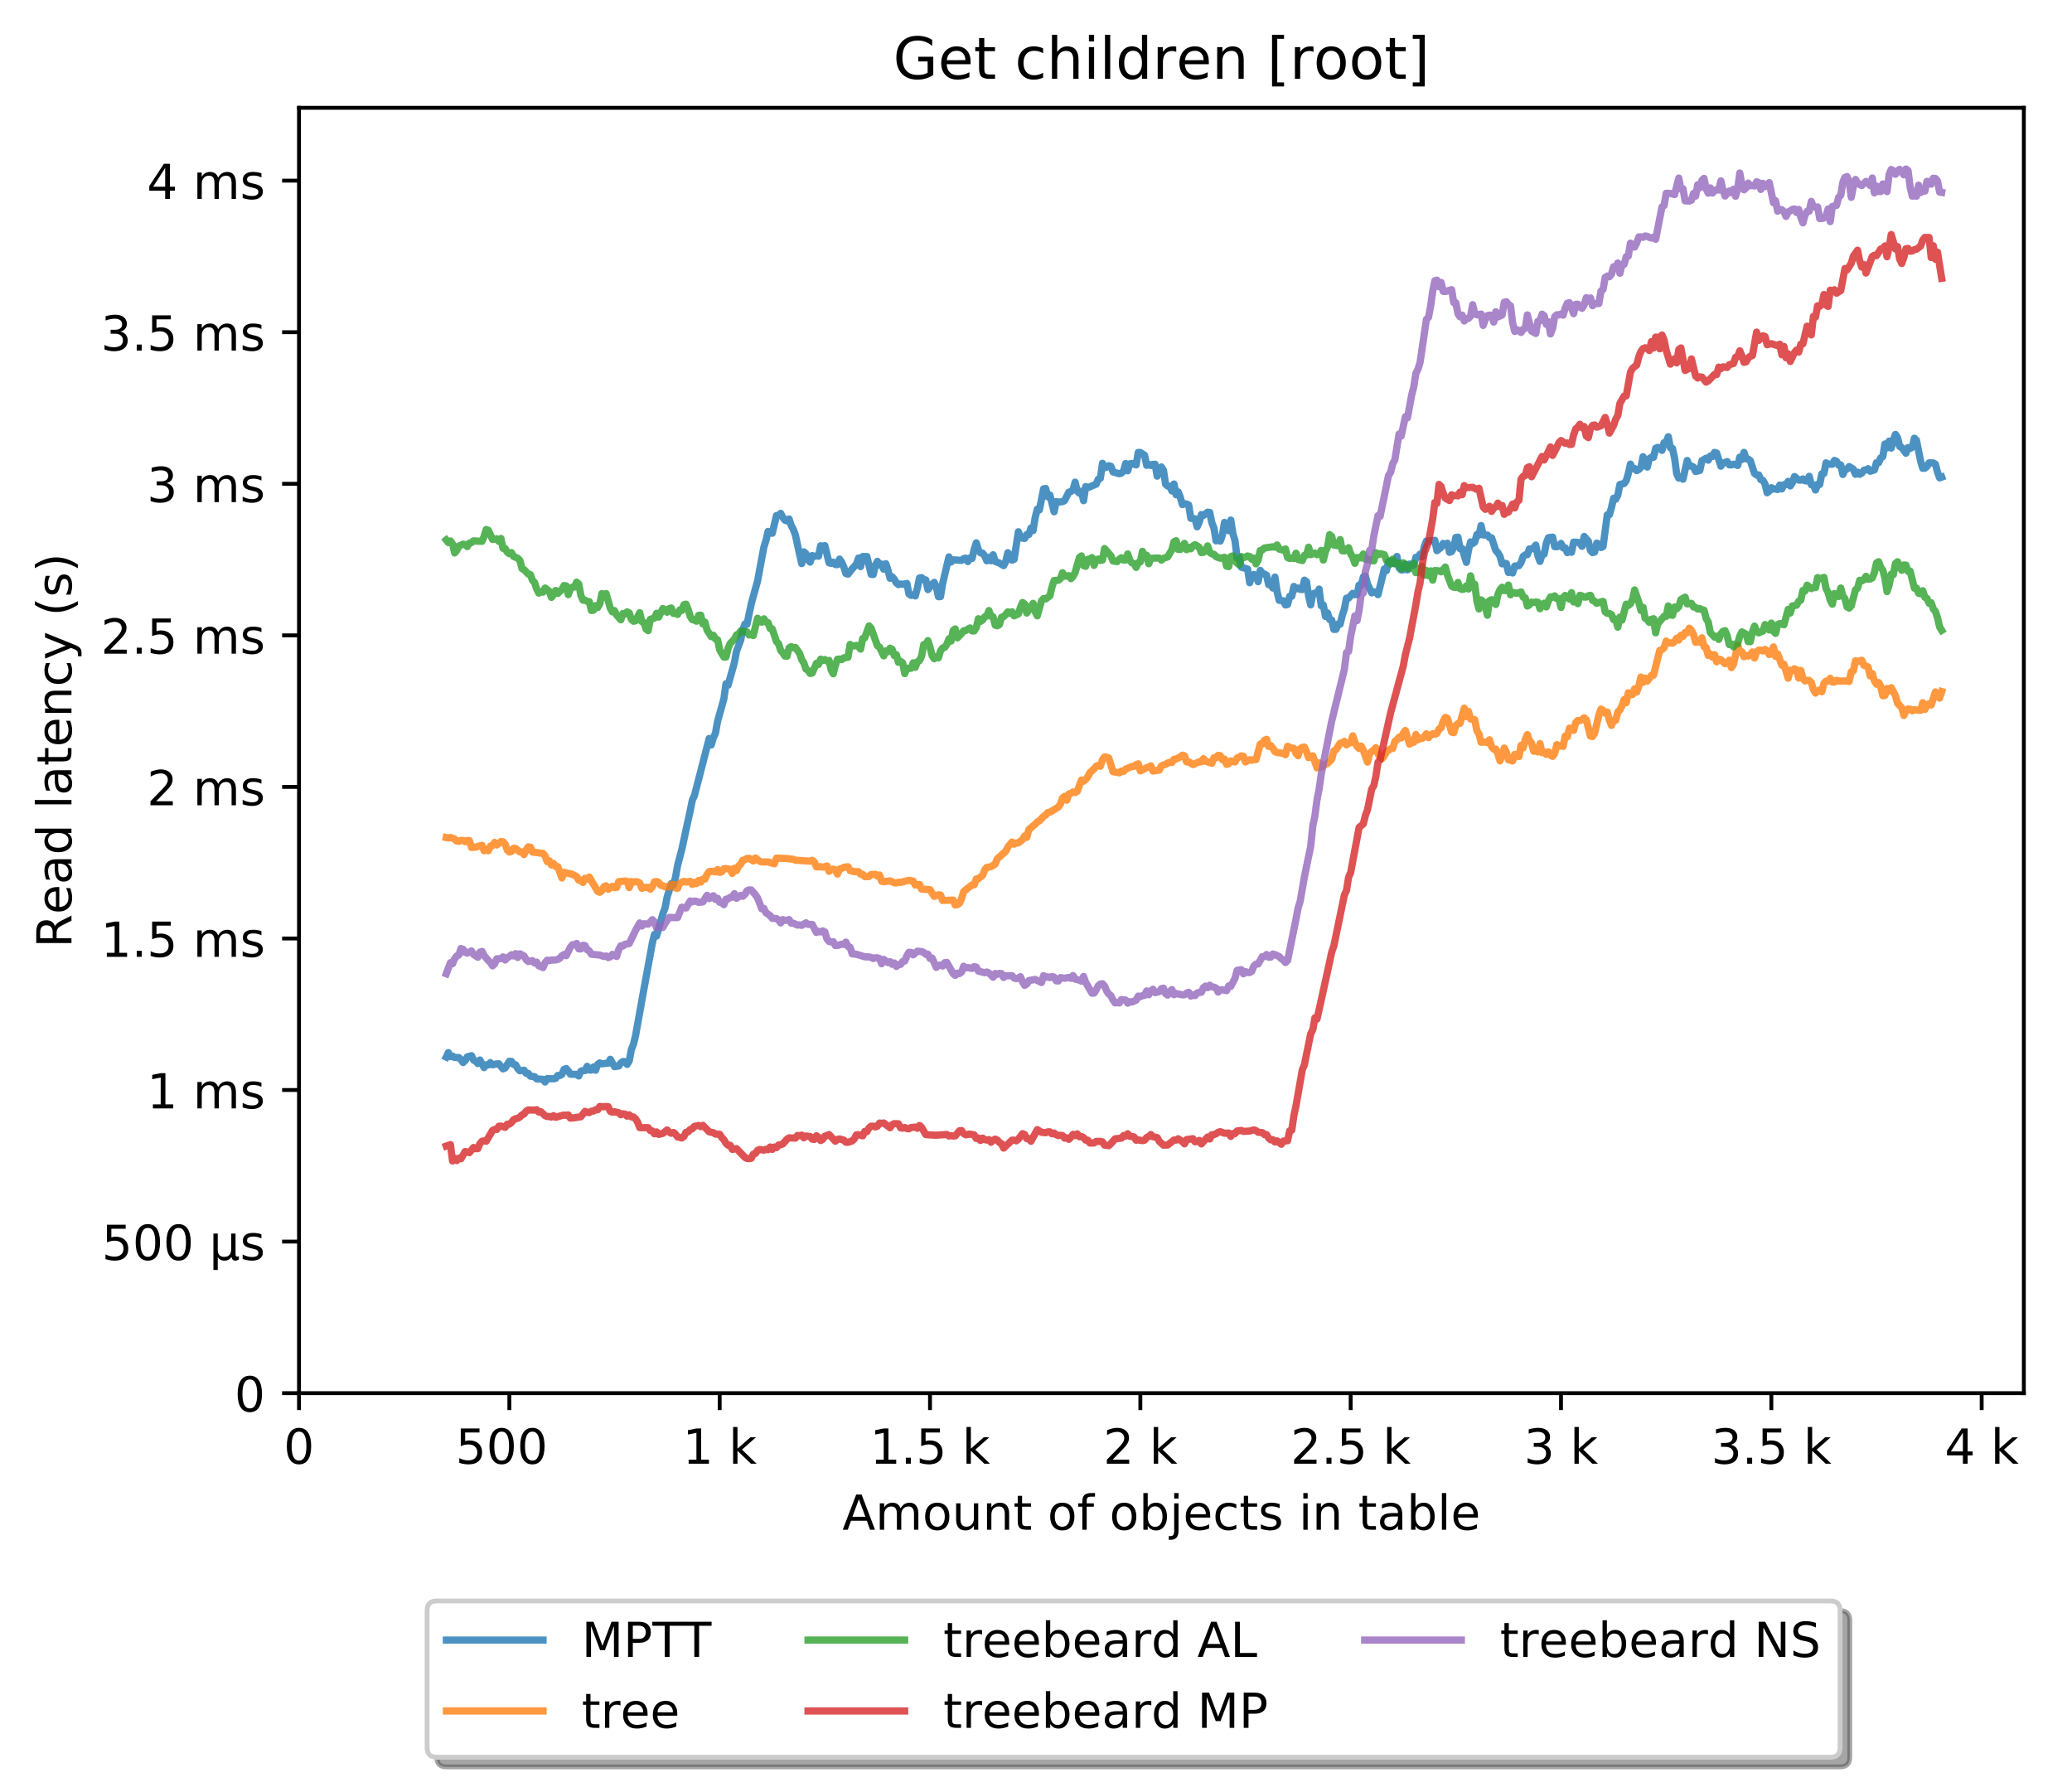 <?xml version="1.0" encoding="utf-8" standalone="no"?>
<!DOCTYPE svg PUBLIC "-//W3C//DTD SVG 1.1//EN"
  "http://www.w3.org/Graphics/SVG/1.1/DTD/svg11.dtd">
<!-- Created with matplotlib (http://matplotlib.org/) -->
<svg height="371pt" version="1.1" viewBox="0 0 429 371" width="429pt" xmlns="http://www.w3.org/2000/svg" xmlns:xlink="http://www.w3.org/1999/xlink">
 <defs>
  <style type="text/css">
*{stroke-linecap:butt;stroke-linejoin:round;}
  </style>
 </defs>
 <g id="figure_1">
  <g id="patch_1">
   <path d="M 0 371.002 
L 429.729 371.002 
L 429.729 0 
L 0 0 
z
" style="fill:#ffffff;"/>
  </g>
  <g id="axes_1">
   <g id="patch_2">
    <path d="M 61.909 288.43 
L 419.029 288.43 
L 419.029 22.318 
L 61.909 22.318 
z
" style="fill:#ffffff;"/>
   </g>
   <g id="matplotlib.axis_1">
    <g id="xtick_1">
     <g id="line2d_1">
      <defs>
       <path d="M 0 0 
L 0 3.5 
" id="m609564b739" style="stroke:#000000;stroke-width:0.8;"/>
      </defs>
      <g>
       <use style="stroke:#000000;stroke-width:0.8;" x="61.909" xlink:href="#m609564b739" y="288.43"/>
      </g>
     </g>
     <g id="text_1">
      <!-- 0 -->
      <defs>
       <path d="M 31.781 66.406 
Q 24.172 66.406 20.328 58.906 
Q 16.5 51.422 16.5 36.375 
Q 16.5 21.391 20.328 13.891 
Q 24.172 6.391 31.781 6.391 
Q 39.453 6.391 43.281 13.891 
Q 47.125 21.391 47.125 36.375 
Q 47.125 51.422 43.281 58.906 
Q 39.453 66.406 31.781 66.406 
z
M 31.781 74.219 
Q 44.047 74.219 50.516 64.516 
Q 56.984 54.828 56.984 36.375 
Q 56.984 17.969 50.516 8.266 
Q 44.047 -1.422 31.781 -1.422 
Q 19.531 -1.422 13.062 8.266 
Q 6.594 17.969 6.594 36.375 
Q 6.594 54.828 13.062 64.516 
Q 19.531 74.219 31.781 74.219 
z
" id="DejaVuSans-30"/>
      </defs>
      <g transform="translate(58.728 303.029)scale(0.1 -0.1)">
       <use xlink:href="#DejaVuSans-30"/>
      </g>
     </g>
    </g>
    <g id="xtick_2">
     <g id="line2d_2">
      <g>
       <use style="stroke:#000000;stroke-width:0.8;" x="105.458" xlink:href="#m609564b739" y="288.43"/>
      </g>
     </g>
     <g id="text_2">
      <!-- 500  -->
      <defs>
       <path d="M 10.797 72.906 
L 49.516 72.906 
L 49.516 64.594 
L 19.828 64.594 
L 19.828 46.734 
Q 21.969 47.469 24.109 47.828 
Q 26.266 48.188 28.422 48.188 
Q 40.625 48.188 47.75 41.5 
Q 54.891 34.812 54.891 23.391 
Q 54.891 11.625 47.562 5.094 
Q 40.234 -1.422 26.906 -1.422 
Q 22.312 -1.422 17.547 -0.641 
Q 12.797 0.141 7.719 1.703 
L 7.719 11.625 
Q 12.109 9.234 16.797 8.062 
Q 21.484 6.891 26.703 6.891 
Q 35.156 6.891 40.078 11.328 
Q 45.016 15.766 45.016 23.391 
Q 45.016 31 40.078 35.438 
Q 35.156 39.891 26.703 39.891 
Q 22.75 39.891 18.812 39.016 
Q 14.891 38.141 10.797 36.281 
z
" id="DejaVuSans-35"/>
       <path id="DejaVuSans-20"/>
      </defs>
      <g transform="translate(94.325 303.029)scale(0.1 -0.1)">
       <use xlink:href="#DejaVuSans-35"/>
       <use x="63.623" xlink:href="#DejaVuSans-30"/>
       <use x="127.246" xlink:href="#DejaVuSans-30"/>
       <use x="190.869" xlink:href="#DejaVuSans-20"/>
      </g>
     </g>
    </g>
    <g id="xtick_3">
     <g id="line2d_3">
      <g>
       <use style="stroke:#000000;stroke-width:0.8;" x="149.007" xlink:href="#m609564b739" y="288.43"/>
      </g>
     </g>
     <g id="text_3">
      <!-- 1 k -->
      <defs>
       <path d="M 12.406 8.297 
L 28.516 8.297 
L 28.516 63.922 
L 10.984 60.406 
L 10.984 69.391 
L 28.422 72.906 
L 38.281 72.906 
L 38.281 8.297 
L 54.391 8.297 
L 54.391 0 
L 12.406 0 
z
" id="DejaVuSans-31"/>
       <path d="M 9.078 75.984 
L 18.109 75.984 
L 18.109 31.109 
L 44.922 54.688 
L 56.391 54.688 
L 27.391 29.109 
L 57.625 0 
L 45.906 0 
L 18.109 26.703 
L 18.109 0 
L 9.078 0 
z
" id="DejaVuSans-6b"/>
      </defs>
      <g transform="translate(141.341 303.029)scale(0.1 -0.1)">
       <use xlink:href="#DejaVuSans-31"/>
       <use x="63.623" xlink:href="#DejaVuSans-20"/>
       <use x="95.41" xlink:href="#DejaVuSans-6b"/>
      </g>
     </g>
    </g>
    <g id="xtick_4">
     <g id="line2d_4">
      <g>
       <use style="stroke:#000000;stroke-width:0.8;" x="192.555" xlink:href="#m609564b739" y="288.43"/>
      </g>
     </g>
     <g id="text_4">
      <!-- 1.5 k -->
      <defs>
       <path d="M 10.688 12.406 
L 21 12.406 
L 21 0 
L 10.688 0 
z
" id="DejaVuSans-2e"/>
      </defs>
      <g transform="translate(180.119 303.029)scale(0.1 -0.1)">
       <use xlink:href="#DejaVuSans-31"/>
       <use x="63.623" xlink:href="#DejaVuSans-2e"/>
       <use x="95.41" xlink:href="#DejaVuSans-35"/>
       <use x="159.033" xlink:href="#DejaVuSans-20"/>
       <use x="190.82" xlink:href="#DejaVuSans-6b"/>
      </g>
     </g>
    </g>
    <g id="xtick_5">
     <g id="line2d_5">
      <g>
       <use style="stroke:#000000;stroke-width:0.8;" x="236.104" xlink:href="#m609564b739" y="288.43"/>
      </g>
     </g>
     <g id="text_5">
      <!-- 2 k -->
      <defs>
       <path d="M 19.188 8.297 
L 53.609 8.297 
L 53.609 0 
L 7.328 0 
L 7.328 8.297 
Q 12.938 14.109 22.625 23.891 
Q 32.328 33.688 34.812 36.531 
Q 39.547 41.844 41.422 45.531 
Q 43.312 49.219 43.312 52.781 
Q 43.312 58.594 39.234 62.25 
Q 35.156 65.922 28.609 65.922 
Q 23.969 65.922 18.812 64.312 
Q 13.672 62.703 7.812 59.422 
L 7.812 69.391 
Q 13.766 71.781 18.938 73 
Q 24.125 74.219 28.422 74.219 
Q 39.75 74.219 46.484 68.547 
Q 53.219 62.891 53.219 53.422 
Q 53.219 48.922 51.531 44.891 
Q 49.859 40.875 45.406 35.406 
Q 44.188 33.984 37.641 27.219 
Q 31.109 20.453 19.188 8.297 
z
" id="DejaVuSans-32"/>
      </defs>
      <g transform="translate(228.438 303.029)scale(0.1 -0.1)">
       <use xlink:href="#DejaVuSans-32"/>
       <use x="63.623" xlink:href="#DejaVuSans-20"/>
       <use x="95.41" xlink:href="#DejaVuSans-6b"/>
      </g>
     </g>
    </g>
    <g id="xtick_6">
     <g id="line2d_6">
      <g>
       <use style="stroke:#000000;stroke-width:0.8;" x="279.652" xlink:href="#m609564b739" y="288.43"/>
      </g>
     </g>
     <g id="text_6">
      <!-- 2.5 k -->
      <g transform="translate(267.216 303.029)scale(0.1 -0.1)">
       <use xlink:href="#DejaVuSans-32"/>
       <use x="63.623" xlink:href="#DejaVuSans-2e"/>
       <use x="95.41" xlink:href="#DejaVuSans-35"/>
       <use x="159.033" xlink:href="#DejaVuSans-20"/>
       <use x="190.82" xlink:href="#DejaVuSans-6b"/>
      </g>
     </g>
    </g>
    <g id="xtick_7">
     <g id="line2d_7">
      <g>
       <use style="stroke:#000000;stroke-width:0.8;" x="323.201" xlink:href="#m609564b739" y="288.43"/>
      </g>
     </g>
     <g id="text_7">
      <!-- 3 k -->
      <defs>
       <path d="M 40.578 39.312 
Q 47.656 37.797 51.625 33 
Q 55.609 28.219 55.609 21.188 
Q 55.609 10.406 48.188 4.484 
Q 40.766 -1.422 27.094 -1.422 
Q 22.516 -1.422 17.656 -0.516 
Q 12.797 0.391 7.625 2.203 
L 7.625 11.719 
Q 11.719 9.328 16.594 8.109 
Q 21.484 6.891 26.812 6.891 
Q 36.078 6.891 40.938 10.547 
Q 45.797 14.203 45.797 21.188 
Q 45.797 27.641 41.281 31.266 
Q 36.766 34.906 28.719 34.906 
L 20.219 34.906 
L 20.219 43.016 
L 29.109 43.016 
Q 36.375 43.016 40.234 45.922 
Q 44.094 48.828 44.094 54.297 
Q 44.094 59.906 40.109 62.906 
Q 36.141 65.922 28.719 65.922 
Q 24.656 65.922 20.016 65.031 
Q 15.375 64.156 9.812 62.312 
L 9.812 71.094 
Q 15.438 72.656 20.344 73.438 
Q 25.25 74.219 29.594 74.219 
Q 40.828 74.219 47.359 69.109 
Q 53.906 64.016 53.906 55.328 
Q 53.906 49.266 50.438 45.094 
Q 46.969 40.922 40.578 39.312 
z
" id="DejaVuSans-33"/>
      </defs>
      <g transform="translate(315.535 303.029)scale(0.1 -0.1)">
       <use xlink:href="#DejaVuSans-33"/>
       <use x="63.623" xlink:href="#DejaVuSans-20"/>
       <use x="95.41" xlink:href="#DejaVuSans-6b"/>
      </g>
     </g>
    </g>
    <g id="xtick_8">
     <g id="line2d_8">
      <g>
       <use style="stroke:#000000;stroke-width:0.8;" x="366.749" xlink:href="#m609564b739" y="288.43"/>
      </g>
     </g>
     <g id="text_8">
      <!-- 3.5 k -->
      <g transform="translate(354.313 303.029)scale(0.1 -0.1)">
       <use xlink:href="#DejaVuSans-33"/>
       <use x="63.623" xlink:href="#DejaVuSans-2e"/>
       <use x="95.41" xlink:href="#DejaVuSans-35"/>
       <use x="159.033" xlink:href="#DejaVuSans-20"/>
       <use x="190.82" xlink:href="#DejaVuSans-6b"/>
      </g>
     </g>
    </g>
    <g id="xtick_9">
     <g id="line2d_9">
      <g>
       <use style="stroke:#000000;stroke-width:0.8;" x="410.298" xlink:href="#m609564b739" y="288.43"/>
      </g>
     </g>
     <g id="text_9">
      <!-- 4 k -->
      <defs>
       <path d="M 37.797 64.312 
L 12.891 25.391 
L 37.797 25.391 
z
M 35.203 72.906 
L 47.609 72.906 
L 47.609 25.391 
L 58.016 25.391 
L 58.016 17.188 
L 47.609 17.188 
L 47.609 0 
L 37.797 0 
L 37.797 17.188 
L 4.891 17.188 
L 4.891 26.703 
z
" id="DejaVuSans-34"/>
      </defs>
      <g transform="translate(402.632 303.029)scale(0.1 -0.1)">
       <use xlink:href="#DejaVuSans-34"/>
       <use x="63.623" xlink:href="#DejaVuSans-20"/>
       <use x="95.41" xlink:href="#DejaVuSans-6b"/>
      </g>
     </g>
    </g>
    <g id="text_10">
     <!-- Amount of objects in table -->
     <defs>
      <path d="M 34.188 63.188 
L 20.797 26.906 
L 47.609 26.906 
z
M 28.609 72.906 
L 39.797 72.906 
L 67.578 0 
L 57.328 0 
L 50.688 18.703 
L 17.828 18.703 
L 11.188 0 
L 0.781 0 
z
" id="DejaVuSans-41"/>
      <path d="M 52 44.188 
Q 55.375 50.25 60.062 53.125 
Q 64.75 56 71.094 56 
Q 79.641 56 84.281 50.016 
Q 88.922 44.047 88.922 33.016 
L 88.922 0 
L 79.891 0 
L 79.891 32.719 
Q 79.891 40.578 77.094 44.375 
Q 74.312 48.188 68.609 48.188 
Q 61.625 48.188 57.562 43.547 
Q 53.516 38.922 53.516 30.906 
L 53.516 0 
L 44.484 0 
L 44.484 32.719 
Q 44.484 40.625 41.703 44.406 
Q 38.922 48.188 33.109 48.188 
Q 26.219 48.188 22.156 43.531 
Q 18.109 38.875 18.109 30.906 
L 18.109 0 
L 9.078 0 
L 9.078 54.688 
L 18.109 54.688 
L 18.109 46.188 
Q 21.188 51.219 25.484 53.609 
Q 29.781 56 35.688 56 
Q 41.656 56 45.828 52.969 
Q 50 49.953 52 44.188 
z
" id="DejaVuSans-6d"/>
      <path d="M 30.609 48.391 
Q 23.391 48.391 19.188 42.75 
Q 14.984 37.109 14.984 27.297 
Q 14.984 17.484 19.156 11.844 
Q 23.344 6.203 30.609 6.203 
Q 37.797 6.203 41.984 11.859 
Q 46.188 17.531 46.188 27.297 
Q 46.188 37.016 41.984 42.703 
Q 37.797 48.391 30.609 48.391 
z
M 30.609 56 
Q 42.328 56 49.016 48.375 
Q 55.719 40.766 55.719 27.297 
Q 55.719 13.875 49.016 6.219 
Q 42.328 -1.422 30.609 -1.422 
Q 18.844 -1.422 12.172 6.219 
Q 5.516 13.875 5.516 27.297 
Q 5.516 40.766 12.172 48.375 
Q 18.844 56 30.609 56 
z
" id="DejaVuSans-6f"/>
      <path d="M 8.5 21.578 
L 8.5 54.688 
L 17.484 54.688 
L 17.484 21.922 
Q 17.484 14.156 20.5 10.266 
Q 23.531 6.391 29.594 6.391 
Q 36.859 6.391 41.078 11.031 
Q 45.312 15.672 45.312 23.688 
L 45.312 54.688 
L 54.297 54.688 
L 54.297 0 
L 45.312 0 
L 45.312 8.406 
Q 42.047 3.422 37.719 1 
Q 33.406 -1.422 27.688 -1.422 
Q 18.266 -1.422 13.375 4.438 
Q 8.5 10.297 8.5 21.578 
z
M 31.109 56 
z
" id="DejaVuSans-75"/>
      <path d="M 54.891 33.016 
L 54.891 0 
L 45.906 0 
L 45.906 32.719 
Q 45.906 40.484 42.875 44.328 
Q 39.844 48.188 33.797 48.188 
Q 26.516 48.188 22.312 43.547 
Q 18.109 38.922 18.109 30.906 
L 18.109 0 
L 9.078 0 
L 9.078 54.688 
L 18.109 54.688 
L 18.109 46.188 
Q 21.344 51.125 25.703 53.562 
Q 30.078 56 35.797 56 
Q 45.219 56 50.047 50.172 
Q 54.891 44.344 54.891 33.016 
z
" id="DejaVuSans-6e"/>
      <path d="M 18.312 70.219 
L 18.312 54.688 
L 36.812 54.688 
L 36.812 47.703 
L 18.312 47.703 
L 18.312 18.016 
Q 18.312 11.328 20.141 9.422 
Q 21.969 7.516 27.594 7.516 
L 36.812 7.516 
L 36.812 0 
L 27.594 0 
Q 17.188 0 13.234 3.875 
Q 9.281 7.766 9.281 18.016 
L 9.281 47.703 
L 2.688 47.703 
L 2.688 54.688 
L 9.281 54.688 
L 9.281 70.219 
z
" id="DejaVuSans-74"/>
      <path d="M 37.109 75.984 
L 37.109 68.5 
L 28.516 68.5 
Q 23.688 68.5 21.797 66.547 
Q 19.922 64.594 19.922 59.516 
L 19.922 54.688 
L 34.719 54.688 
L 34.719 47.703 
L 19.922 47.703 
L 19.922 0 
L 10.891 0 
L 10.891 47.703 
L 2.297 47.703 
L 2.297 54.688 
L 10.891 54.688 
L 10.891 58.5 
Q 10.891 67.625 15.141 71.797 
Q 19.391 75.984 28.609 75.984 
z
" id="DejaVuSans-66"/>
      <path d="M 48.688 27.297 
Q 48.688 37.203 44.609 42.844 
Q 40.531 48.484 33.406 48.484 
Q 26.266 48.484 22.188 42.844 
Q 18.109 37.203 18.109 27.297 
Q 18.109 17.391 22.188 11.75 
Q 26.266 6.109 33.406 6.109 
Q 40.531 6.109 44.609 11.75 
Q 48.688 17.391 48.688 27.297 
z
M 18.109 46.391 
Q 20.953 51.266 25.266 53.625 
Q 29.594 56 35.594 56 
Q 45.562 56 51.781 48.094 
Q 58.016 40.188 58.016 27.297 
Q 58.016 14.406 51.781 6.484 
Q 45.562 -1.422 35.594 -1.422 
Q 29.594 -1.422 25.266 0.953 
Q 20.953 3.328 18.109 8.203 
L 18.109 0 
L 9.078 0 
L 9.078 75.984 
L 18.109 75.984 
z
" id="DejaVuSans-62"/>
      <path d="M 9.422 54.688 
L 18.406 54.688 
L 18.406 -0.984 
Q 18.406 -11.422 14.422 -16.109 
Q 10.453 -20.797 1.609 -20.797 
L -1.812 -20.797 
L -1.812 -13.188 
L 0.594 -13.188 
Q 5.719 -13.188 7.562 -10.812 
Q 9.422 -8.453 9.422 -0.984 
z
M 9.422 75.984 
L 18.406 75.984 
L 18.406 64.594 
L 9.422 64.594 
z
" id="DejaVuSans-6a"/>
      <path d="M 56.203 29.594 
L 56.203 25.203 
L 14.891 25.203 
Q 15.484 15.922 20.484 11.062 
Q 25.484 6.203 34.422 6.203 
Q 39.594 6.203 44.453 7.469 
Q 49.312 8.734 54.109 11.281 
L 54.109 2.781 
Q 49.266 0.734 44.188 -0.344 
Q 39.109 -1.422 33.891 -1.422 
Q 20.797 -1.422 13.156 6.188 
Q 5.516 13.812 5.516 26.812 
Q 5.516 40.234 12.766 48.109 
Q 20.016 56 32.328 56 
Q 43.359 56 49.781 48.891 
Q 56.203 41.797 56.203 29.594 
z
M 47.219 32.234 
Q 47.125 39.594 43.094 43.984 
Q 39.062 48.391 32.422 48.391 
Q 24.906 48.391 20.391 44.141 
Q 15.875 39.891 15.188 32.172 
z
" id="DejaVuSans-65"/>
      <path d="M 48.781 52.594 
L 48.781 44.188 
Q 44.969 46.297 41.141 47.344 
Q 37.312 48.391 33.406 48.391 
Q 24.656 48.391 19.812 42.844 
Q 14.984 37.312 14.984 27.297 
Q 14.984 17.281 19.812 11.734 
Q 24.656 6.203 33.406 6.203 
Q 37.312 6.203 41.141 7.25 
Q 44.969 8.297 48.781 10.406 
L 48.781 2.094 
Q 45.016 0.344 40.984 -0.531 
Q 36.969 -1.422 32.422 -1.422 
Q 20.062 -1.422 12.781 6.344 
Q 5.516 14.109 5.516 27.297 
Q 5.516 40.672 12.859 48.328 
Q 20.219 56 33.016 56 
Q 37.156 56 41.109 55.141 
Q 45.062 54.297 48.781 52.594 
z
" id="DejaVuSans-63"/>
      <path d="M 44.281 53.078 
L 44.281 44.578 
Q 40.484 46.531 36.375 47.5 
Q 32.281 48.484 27.875 48.484 
Q 21.188 48.484 17.844 46.438 
Q 14.5 44.391 14.5 40.281 
Q 14.5 37.156 16.891 35.375 
Q 19.281 33.594 26.516 31.984 
L 29.594 31.297 
Q 39.156 29.25 43.188 25.516 
Q 47.219 21.781 47.219 15.094 
Q 47.219 7.469 41.188 3.016 
Q 35.156 -1.422 24.609 -1.422 
Q 20.219 -1.422 15.453 -0.562 
Q 10.688 0.297 5.422 2 
L 5.422 11.281 
Q 10.406 8.688 15.234 7.391 
Q 20.062 6.109 24.812 6.109 
Q 31.156 6.109 34.562 8.281 
Q 37.984 10.453 37.984 14.406 
Q 37.984 18.062 35.516 20.016 
Q 33.062 21.969 24.703 23.781 
L 21.578 24.516 
Q 13.234 26.266 9.516 29.906 
Q 5.812 33.547 5.812 39.891 
Q 5.812 47.609 11.281 51.797 
Q 16.75 56 26.812 56 
Q 31.781 56 36.172 55.266 
Q 40.578 54.547 44.281 53.078 
z
" id="DejaVuSans-73"/>
      <path d="M 9.422 54.688 
L 18.406 54.688 
L 18.406 0 
L 9.422 0 
z
M 9.422 75.984 
L 18.406 75.984 
L 18.406 64.594 
L 9.422 64.594 
z
" id="DejaVuSans-69"/>
      <path d="M 34.281 27.484 
Q 23.391 27.484 19.188 25 
Q 14.984 22.516 14.984 16.5 
Q 14.984 11.719 18.141 8.906 
Q 21.297 6.109 26.703 6.109 
Q 34.188 6.109 38.703 11.406 
Q 43.219 16.703 43.219 25.484 
L 43.219 27.484 
z
M 52.203 31.203 
L 52.203 0 
L 43.219 0 
L 43.219 8.297 
Q 40.141 3.328 35.547 0.953 
Q 30.953 -1.422 24.312 -1.422 
Q 15.922 -1.422 10.953 3.297 
Q 6 8.016 6 15.922 
Q 6 25.141 12.172 29.828 
Q 18.359 34.516 30.609 34.516 
L 43.219 34.516 
L 43.219 35.406 
Q 43.219 41.609 39.141 45 
Q 35.062 48.391 27.688 48.391 
Q 23 48.391 18.547 47.266 
Q 14.109 46.141 10.016 43.891 
L 10.016 52.203 
Q 14.938 54.109 19.578 55.047 
Q 24.219 56 28.609 56 
Q 40.484 56 46.344 49.844 
Q 52.203 43.703 52.203 31.203 
z
" id="DejaVuSans-61"/>
      <path d="M 9.422 75.984 
L 18.406 75.984 
L 18.406 0 
L 9.422 0 
z
" id="DejaVuSans-6c"/>
     </defs>
     <g transform="translate(174.411 316.707)scale(0.1 -0.1)">
      <use xlink:href="#DejaVuSans-41"/>
      <use x="68.408" xlink:href="#DejaVuSans-6d"/>
      <use x="165.82" xlink:href="#DejaVuSans-6f"/>
      <use x="227.002" xlink:href="#DejaVuSans-75"/>
      <use x="290.381" xlink:href="#DejaVuSans-6e"/>
      <use x="353.76" xlink:href="#DejaVuSans-74"/>
      <use x="392.969" xlink:href="#DejaVuSans-20"/>
      <use x="424.756" xlink:href="#DejaVuSans-6f"/>
      <use x="485.938" xlink:href="#DejaVuSans-66"/>
      <use x="521.143" xlink:href="#DejaVuSans-20"/>
      <use x="552.93" xlink:href="#DejaVuSans-6f"/>
      <use x="614.111" xlink:href="#DejaVuSans-62"/>
      <use x="677.588" xlink:href="#DejaVuSans-6a"/>
      <use x="705.371" xlink:href="#DejaVuSans-65"/>
      <use x="766.895" xlink:href="#DejaVuSans-63"/>
      <use x="821.875" xlink:href="#DejaVuSans-74"/>
      <use x="861.084" xlink:href="#DejaVuSans-73"/>
      <use x="913.184" xlink:href="#DejaVuSans-20"/>
      <use x="944.971" xlink:href="#DejaVuSans-69"/>
      <use x="972.754" xlink:href="#DejaVuSans-6e"/>
      <use x="1036.133" xlink:href="#DejaVuSans-20"/>
      <use x="1067.92" xlink:href="#DejaVuSans-74"/>
      <use x="1107.129" xlink:href="#DejaVuSans-61"/>
      <use x="1168.408" xlink:href="#DejaVuSans-62"/>
      <use x="1231.885" xlink:href="#DejaVuSans-6c"/>
      <use x="1259.668" xlink:href="#DejaVuSans-65"/>
     </g>
    </g>
   </g>
   <g id="matplotlib.axis_2">
    <g id="ytick_1">
     <g id="line2d_10">
      <defs>
       <path d="M 0 0 
L -3.5 0 
" id="m888c616244" style="stroke:#000000;stroke-width:0.8;"/>
      </defs>
      <g>
       <use style="stroke:#000000;stroke-width:0.8;" x="61.909" xlink:href="#m888c616244" y="288.43"/>
      </g>
     </g>
     <g id="text_11">
      <!-- 0 -->
      <g transform="translate(48.547 292.229)scale(0.1 -0.1)">
       <use xlink:href="#DejaVuSans-30"/>
      </g>
     </g>
    </g>
    <g id="ytick_2">
     <g id="line2d_11">
      <g>
       <use style="stroke:#000000;stroke-width:0.8;" x="61.909" xlink:href="#m888c616244" y="257.051"/>
      </g>
     </g>
     <g id="text_12">
      <!-- 500 µs -->
      <defs>
       <path d="M 8.5 -20.797 
L 8.5 54.688 
L 17.484 54.688 
L 17.484 20.703 
Q 17.484 13.625 20.844 10 
Q 24.219 6.391 30.812 6.391 
Q 38.031 6.391 41.672 10.484 
Q 45.312 14.594 45.312 22.797 
L 45.312 54.688 
L 54.297 54.688 
L 54.297 12.594 
Q 54.297 9.672 55.141 8.281 
Q 56 6.891 57.812 6.891 
Q 58.25 6.891 59.031 7.156 
Q 59.812 7.422 61.188 8.016 
L 61.188 0.781 
Q 59.188 -0.344 57.391 -0.875 
Q 55.609 -1.422 53.906 -1.422 
Q 50.531 -1.422 48.531 0.484 
Q 46.531 2.391 45.797 6.297 
Q 43.359 2.438 39.812 0.5 
Q 36.281 -1.422 31.5 -1.422 
Q 26.516 -1.422 23.016 0.484 
Q 19.531 2.391 17.484 6.203 
L 17.484 -20.797 
z
" id="DejaVuSans-b5"/>
      </defs>
      <g transform="translate(21.072 260.85)scale(0.1 -0.1)">
       <use xlink:href="#DejaVuSans-35"/>
       <use x="63.623" xlink:href="#DejaVuSans-30"/>
       <use x="127.246" xlink:href="#DejaVuSans-30"/>
       <use x="190.869" xlink:href="#DejaVuSans-20"/>
       <use x="222.656" xlink:href="#DejaVuSans-b5"/>
       <use x="286.279" xlink:href="#DejaVuSans-73"/>
      </g>
     </g>
    </g>
    <g id="ytick_3">
     <g id="line2d_12">
      <g>
       <use style="stroke:#000000;stroke-width:0.8;" x="61.909" xlink:href="#m888c616244" y="225.671"/>
      </g>
     </g>
     <g id="text_13">
      <!-- 1 ms -->
      <g transform="translate(30.419 229.471)scale(0.1 -0.1)">
       <use xlink:href="#DejaVuSans-31"/>
       <use x="63.623" xlink:href="#DejaVuSans-20"/>
       <use x="95.41" xlink:href="#DejaVuSans-6d"/>
       <use x="192.822" xlink:href="#DejaVuSans-73"/>
      </g>
     </g>
    </g>
    <g id="ytick_4">
     <g id="line2d_13">
      <g>
       <use style="stroke:#000000;stroke-width:0.8;" x="61.909" xlink:href="#m888c616244" y="194.292"/>
      </g>
     </g>
     <g id="text_14">
      <!-- 1.5 ms -->
      <g transform="translate(20.878 198.091)scale(0.1 -0.1)">
       <use xlink:href="#DejaVuSans-31"/>
       <use x="63.623" xlink:href="#DejaVuSans-2e"/>
       <use x="95.41" xlink:href="#DejaVuSans-35"/>
       <use x="159.033" xlink:href="#DejaVuSans-20"/>
       <use x="190.82" xlink:href="#DejaVuSans-6d"/>
       <use x="288.232" xlink:href="#DejaVuSans-73"/>
      </g>
     </g>
    </g>
    <g id="ytick_5">
     <g id="line2d_14">
      <g>
       <use style="stroke:#000000;stroke-width:0.8;" x="61.909" xlink:href="#m888c616244" y="162.913"/>
      </g>
     </g>
     <g id="text_15">
      <!-- 2 ms -->
      <g transform="translate(30.419 166.712)scale(0.1 -0.1)">
       <use xlink:href="#DejaVuSans-32"/>
       <use x="63.623" xlink:href="#DejaVuSans-20"/>
       <use x="95.41" xlink:href="#DejaVuSans-6d"/>
       <use x="192.822" xlink:href="#DejaVuSans-73"/>
      </g>
     </g>
    </g>
    <g id="ytick_6">
     <g id="line2d_15">
      <g>
       <use style="stroke:#000000;stroke-width:0.8;" x="61.909" xlink:href="#m888c616244" y="131.533"/>
      </g>
     </g>
     <g id="text_16">
      <!-- 2.5 ms -->
      <g transform="translate(20.878 135.333)scale(0.1 -0.1)">
       <use xlink:href="#DejaVuSans-32"/>
       <use x="63.623" xlink:href="#DejaVuSans-2e"/>
       <use x="95.41" xlink:href="#DejaVuSans-35"/>
       <use x="159.033" xlink:href="#DejaVuSans-20"/>
       <use x="190.82" xlink:href="#DejaVuSans-6d"/>
       <use x="288.232" xlink:href="#DejaVuSans-73"/>
      </g>
     </g>
    </g>
    <g id="ytick_7">
     <g id="line2d_16">
      <g>
       <use style="stroke:#000000;stroke-width:0.8;" x="61.909" xlink:href="#m888c616244" y="100.154"/>
      </g>
     </g>
     <g id="text_17">
      <!-- 3 ms -->
      <g transform="translate(30.419 103.953)scale(0.1 -0.1)">
       <use xlink:href="#DejaVuSans-33"/>
       <use x="63.623" xlink:href="#DejaVuSans-20"/>
       <use x="95.41" xlink:href="#DejaVuSans-6d"/>
       <use x="192.822" xlink:href="#DejaVuSans-73"/>
      </g>
     </g>
    </g>
    <g id="ytick_8">
     <g id="line2d_17">
      <g>
       <use style="stroke:#000000;stroke-width:0.8;" x="61.909" xlink:href="#m888c616244" y="68.775"/>
      </g>
     </g>
     <g id="text_18">
      <!-- 3.5 ms -->
      <g transform="translate(20.878 72.574)scale(0.1 -0.1)">
       <use xlink:href="#DejaVuSans-33"/>
       <use x="63.623" xlink:href="#DejaVuSans-2e"/>
       <use x="95.41" xlink:href="#DejaVuSans-35"/>
       <use x="159.033" xlink:href="#DejaVuSans-20"/>
       <use x="190.82" xlink:href="#DejaVuSans-6d"/>
       <use x="288.232" xlink:href="#DejaVuSans-73"/>
      </g>
     </g>
    </g>
    <g id="ytick_9">
     <g id="line2d_18">
      <g>
       <use style="stroke:#000000;stroke-width:0.8;" x="61.909" xlink:href="#m888c616244" y="37.395"/>
      </g>
     </g>
     <g id="text_19">
      <!-- 4 ms -->
      <g transform="translate(30.419 41.195)scale(0.1 -0.1)">
       <use xlink:href="#DejaVuSans-34"/>
       <use x="63.623" xlink:href="#DejaVuSans-20"/>
       <use x="95.41" xlink:href="#DejaVuSans-6d"/>
       <use x="192.822" xlink:href="#DejaVuSans-73"/>
      </g>
     </g>
    </g>
    <g id="text_20">
     <!-- Read latency (s) -->
     <defs>
      <path d="M 44.391 34.188 
Q 47.562 33.109 50.562 29.594 
Q 53.562 26.078 56.594 19.922 
L 66.609 0 
L 56 0 
L 46.688 18.703 
Q 43.062 26.031 39.672 28.422 
Q 36.281 30.812 30.422 30.812 
L 19.672 30.812 
L 19.672 0 
L 9.812 0 
L 9.812 72.906 
L 32.078 72.906 
Q 44.578 72.906 50.734 67.672 
Q 56.891 62.453 56.891 51.906 
Q 56.891 45.016 53.688 40.469 
Q 50.484 35.938 44.391 34.188 
z
M 19.672 64.797 
L 19.672 38.922 
L 32.078 38.922 
Q 39.203 38.922 42.844 42.219 
Q 46.484 45.516 46.484 51.906 
Q 46.484 58.297 42.844 61.547 
Q 39.203 64.797 32.078 64.797 
z
" id="DejaVuSans-52"/>
      <path d="M 45.406 46.391 
L 45.406 75.984 
L 54.391 75.984 
L 54.391 0 
L 45.406 0 
L 45.406 8.203 
Q 42.578 3.328 38.25 0.953 
Q 33.938 -1.422 27.875 -1.422 
Q 17.969 -1.422 11.734 6.484 
Q 5.516 14.406 5.516 27.297 
Q 5.516 40.188 11.734 48.094 
Q 17.969 56 27.875 56 
Q 33.938 56 38.25 53.625 
Q 42.578 51.266 45.406 46.391 
z
M 14.797 27.297 
Q 14.797 17.391 18.875 11.75 
Q 22.953 6.109 30.078 6.109 
Q 37.203 6.109 41.297 11.75 
Q 45.406 17.391 45.406 27.297 
Q 45.406 37.203 41.297 42.844 
Q 37.203 48.484 30.078 48.484 
Q 22.953 48.484 18.875 42.844 
Q 14.797 37.203 14.797 27.297 
z
" id="DejaVuSans-64"/>
      <path d="M 32.172 -5.078 
Q 28.375 -14.844 24.75 -17.812 
Q 21.141 -20.797 15.094 -20.797 
L 7.906 -20.797 
L 7.906 -13.281 
L 13.188 -13.281 
Q 16.891 -13.281 18.938 -11.516 
Q 21 -9.766 23.484 -3.219 
L 25.094 0.875 
L 2.984 54.688 
L 12.5 54.688 
L 29.594 11.922 
L 46.688 54.688 
L 56.203 54.688 
z
" id="DejaVuSans-79"/>
      <path d="M 31 75.875 
Q 24.469 64.656 21.281 53.656 
Q 18.109 42.672 18.109 31.391 
Q 18.109 20.125 21.312 9.062 
Q 24.516 -2 31 -13.188 
L 23.188 -13.188 
Q 15.875 -1.703 12.234 9.375 
Q 8.594 20.453 8.594 31.391 
Q 8.594 42.281 12.203 53.312 
Q 15.828 64.359 23.188 75.875 
z
" id="DejaVuSans-28"/>
      <path d="M 8.016 75.875 
L 15.828 75.875 
Q 23.141 64.359 26.781 53.312 
Q 30.422 42.281 30.422 31.391 
Q 30.422 20.453 26.781 9.375 
Q 23.141 -1.703 15.828 -13.188 
L 8.016 -13.188 
Q 14.5 -2 17.703 9.062 
Q 20.906 20.125 20.906 31.391 
Q 20.906 42.672 17.703 53.656 
Q 14.5 64.656 8.016 75.875 
z
" id="DejaVuSans-29"/>
     </defs>
     <g transform="translate(14.798 196.212)rotate(-90)scale(0.1 -0.1)">
      <use xlink:href="#DejaVuSans-52"/>
      <use x="69.42" xlink:href="#DejaVuSans-65"/>
      <use x="130.943" xlink:href="#DejaVuSans-61"/>
      <use x="192.223" xlink:href="#DejaVuSans-64"/>
      <use x="255.699" xlink:href="#DejaVuSans-20"/>
      <use x="287.486" xlink:href="#DejaVuSans-6c"/>
      <use x="315.27" xlink:href="#DejaVuSans-61"/>
      <use x="376.549" xlink:href="#DejaVuSans-74"/>
      <use x="415.758" xlink:href="#DejaVuSans-65"/>
      <use x="477.281" xlink:href="#DejaVuSans-6e"/>
      <use x="540.66" xlink:href="#DejaVuSans-63"/>
      <use x="595.641" xlink:href="#DejaVuSans-79"/>
      <use x="654.82" xlink:href="#DejaVuSans-20"/>
      <use x="686.607" xlink:href="#DejaVuSans-28"/>
      <use x="725.621" xlink:href="#DejaVuSans-73"/>
      <use x="777.721" xlink:href="#DejaVuSans-29"/>
     </g>
    </g>
   </g>
   <g id="line2d_19">
    <path clip-path="url(#pe068c5994f)" d="M 92.393 218.841 
L 92.829 217.92 
L 93.264 218.759 
L 93.7 218.643 
L 94.135 218.933 
L 95.006 218.949 
L 95.442 219.375 
L 95.877 219.975 
L 96.313 219.555 
L 96.748 218.81 
L 97.619 218.552 
L 98.055 219.495 
L 98.49 219.666 
L 98.926 220.18 
L 99.361 219.457 
L 100.232 221.03 
L 100.668 220.44 
L 101.103 220.469 
L 101.539 219.994 
L 101.974 220.457 
L 102.845 220.247 
L 103.281 220.239 
L 104.151 221.293 
L 104.587 221.097 
L 105.458 219.718 
L 105.893 219.744 
L 106.329 220.373 
L 106.764 220.458 
L 107.2 221.224 
L 107.635 221.684 
L 108.506 221.57 
L 108.942 222.216 
L 109.377 222.221 
L 109.813 222.806 
L 110.684 222.904 
L 111.119 223.371 
L 112.426 223.447 
L 112.861 224.006 
L 113.297 223.307 
L 114.603 223.346 
L 115.039 223.259 
L 115.474 222.646 
L 115.91 222.673 
L 116.345 222.435 
L 116.781 221.398 
L 117.216 221.215 
L 117.652 221.717 
L 118.087 222.39 
L 119.393 222.43 
L 119.829 222.755 
L 120.264 221.776 
L 120.7 221.645 
L 121.135 221.648 
L 121.571 220.766 
L 122.006 221.528 
L 122.442 221.527 
L 122.877 220.898 
L 123.313 221.573 
L 123.748 220.345 
L 124.184 220.056 
L 124.619 220.246 
L 125.926 220.098 
L 126.361 219.308 
L 127.232 220.829 
L 128.103 220.693 
L 128.539 220.075 
L 128.974 219.767 
L 129.41 219.8 
L 129.845 220.366 
L 130.281 219.65 
L 130.716 217.289 
L 131.152 216.217 
L 131.587 214.421 
L 133.329 204.718 
L 134.635 197.622 
L 135.071 195.211 
L 135.506 193.443 
L 135.942 193.799 
L 137.248 189.135 
L 137.684 187.996 
L 138.119 185.744 
L 138.99 182.92 
L 139.426 183.255 
L 139.861 181.635 
L 140.297 179.159 
L 141.168 175.85 
L 142.039 171.785 
L 142.91 167.809 
L 143.345 165.633 
L 143.781 164.699 
L 146.829 152.889 
L 147.265 154.234 
L 147.7 152.741 
L 148.136 151.784 
L 148.571 149.335 
L 149.877 144.682 
L 150.313 141.55 
L 150.748 141.856 
L 152.055 137.173 
L 152.49 134.824 
L 153.361 132.511 
L 153.797 130.33 
L 154.232 129.192 
L 154.668 129.221 
L 155.539 125.014 
L 156.845 120.305 
L 158.152 113.298 
L 158.587 111.892 
L 159.023 110.019 
L 159.458 110.298 
L 159.894 110.403 
L 160.765 106.74 
L 161.2 106.714 
L 161.636 106.281 
L 162.071 107.105 
L 162.507 107.686 
L 162.942 107.842 
L 163.378 107.442 
L 163.813 108.791 
L 164.249 109.577 
L 164.684 110.772 
L 165.555 114.795 
L 165.99 116.686 
L 166.426 114.248 
L 166.861 114.608 
L 167.297 115.891 
L 167.732 116.377 
L 168.168 115.012 
L 168.603 115.194 
L 169.039 115.087 
L 169.474 115.155 
L 169.91 112.989 
L 170.345 113.101 
L 170.781 112.958 
L 171.652 116.524 
L 172.087 116.644 
L 172.523 116.377 
L 172.958 116.881 
L 173.394 116.897 
L 173.829 115.751 
L 174.265 116.39 
L 174.7 117.366 
L 175.136 118.738 
L 175.571 118.877 
L 176.442 117.76 
L 177.313 116.821 
L 177.749 115.534 
L 178.184 117.307 
L 178.62 115.217 
L 179.49 115.226 
L 180.361 118.903 
L 180.797 118.953 
L 181.232 117.025 
L 181.668 116.213 
L 182.103 116.984 
L 182.539 116.779 
L 182.974 117.862 
L 183.41 116.704 
L 183.845 118.023 
L 184.281 119.713 
L 184.716 119.412 
L 185.152 119.914 
L 185.587 120.674 
L 186.023 121.034 
L 186.458 120.902 
L 186.894 120.979 
L 187.765 120.797 
L 188.2 122.977 
L 188.636 123.262 
L 189.071 123.155 
L 189.507 123.38 
L 189.942 121.763 
L 190.378 119.654 
L 190.813 119.589 
L 191.249 119.99 
L 191.684 120.065 
L 192.12 122.065 
L 192.991 120.957 
L 193.426 120.572 
L 193.862 121.49 
L 194.297 123.535 
L 194.732 123.516 
L 195.168 120.83 
L 196.474 115.289 
L 196.91 116.364 
L 197.345 115.897 
L 199.087 116.021 
L 199.523 115.647 
L 199.958 115.551 
L 200.394 116.261 
L 200.829 115.513 
L 201.265 115.616 
L 201.7 113.743 
L 202.136 112.379 
L 202.571 113.849 
L 203.007 114.462 
L 203.442 114.517 
L 203.878 115.092 
L 204.313 116.098 
L 204.749 115.383 
L 205.184 116.095 
L 205.62 114.853 
L 206.055 116.24 
L 206.926 116.576 
L 207.797 117.102 
L 208.233 116.25 
L 208.668 114.428 
L 209.104 114.856 
L 209.539 115.972 
L 209.974 115.793 
L 210.845 110.089 
L 211.281 111.125 
L 211.716 111.425 
L 212.152 111.469 
L 212.587 110.675 
L 213.023 110.657 
L 213.458 109.315 
L 213.894 109.852 
L 214.329 107.165 
L 214.765 105.417 
L 215.2 105.56 
L 216.071 101.197 
L 216.507 101.14 
L 216.942 102.852 
L 217.378 102.488 
L 218.249 105.954 
L 218.684 103.844 
L 219.12 103.956 
L 219.991 103.864 
L 220.426 103.623 
L 221.297 101.89 
L 221.733 101.753 
L 222.168 101.405 
L 222.604 99.819 
L 223.039 101.678 
L 223.475 102.104 
L 223.91 101.689 
L 224.346 103.654 
L 224.781 100.738 
L 225.216 100.957 
L 226.958 100.234 
L 227.394 99.205 
L 227.829 99.025 
L 228.265 95.913 
L 228.7 96.847 
L 229.136 96.707 
L 229.571 96.413 
L 230.007 96.535 
L 230.442 97.698 
L 231.749 98.084 
L 232.184 97.956 
L 232.62 97.536 
L 233.055 95.965 
L 233.491 97.465 
L 233.926 96.027 
L 234.362 95.944 
L 235.233 96.245 
L 235.668 93.67 
L 236.104 93.672 
L 236.975 94.242 
L 237.41 96.339 
L 237.846 96.106 
L 238.281 96.378 
L 238.717 96.139 
L 239.152 96.109 
L 239.588 98.576 
L 240.458 96.676 
L 240.894 97.354 
L 241.329 100.243 
L 241.765 100.62 
L 242.2 100.661 
L 242.636 101.637 
L 243.071 100.2 
L 243.507 102.43 
L 243.942 101.833 
L 244.378 102.971 
L 244.813 104.466 
L 245.249 104.309 
L 245.684 104.343 
L 246.12 104.561 
L 246.555 107.307 
L 247.426 107.411 
L 247.862 109.062 
L 248.297 108.099 
L 248.733 106.532 
L 249.168 106.706 
L 250.039 106.043 
L 250.475 106.093 
L 250.91 108.231 
L 251.346 109.318 
L 251.781 111.969 
L 252.217 111.878 
L 252.652 112.024 
L 253.088 110.798 
L 253.523 108.159 
L 253.959 109.22 
L 254.394 109.868 
L 254.83 107.673 
L 255.265 110.46 
L 255.7 111.919 
L 256.136 115.515 
L 256.571 115.369 
L 257.007 117.42 
L 258.313 117.813 
L 258.749 120.644 
L 259.184 119.173 
L 259.62 118.937 
L 260.055 119.109 
L 260.491 120.421 
L 260.926 118.086 
L 261.362 118.64 
L 262.233 119.091 
L 262.668 121.041 
L 263.104 121.064 
L 263.539 121.743 
L 263.975 119.472 
L 264.41 122.485 
L 264.846 124.283 
L 265.717 124.375 
L 266.152 125.248 
L 266.588 125.147 
L 267.023 123.458 
L 267.459 123.448 
L 267.894 121.411 
L 268.33 121.943 
L 268.765 121.731 
L 269.201 122.012 
L 269.636 122.057 
L 270.072 120.114 
L 270.507 120.42 
L 270.942 123.397 
L 271.378 125.237 
L 271.813 122.96 
L 272.249 122.772 
L 272.684 122.904 
L 273.12 121.957 
L 273.555 125.422 
L 273.991 125.257 
L 274.426 127.626 
L 274.862 126.89 
L 275.297 128.246 
L 275.733 128.373 
L 276.168 130.312 
L 276.604 130.291 
L 277.039 129.189 
L 277.475 129.22 
L 277.91 127.385 
L 278.346 126.101 
L 278.781 123.84 
L 279.217 123.832 
L 280.088 122.84 
L 280.523 123.106 
L 280.959 123.117 
L 281.394 121.129 
L 281.83 121.208 
L 282.265 119.457 
L 282.701 119.285 
L 283.136 120.905 
L 284.007 122.744 
L 284.443 122.523 
L 284.878 122.586 
L 285.314 123.11 
L 286.62 117.79 
L 287.055 118.134 
L 287.491 116.283 
L 287.926 116.136 
L 288.362 116.568 
L 288.797 116.718 
L 289.233 115.198 
L 289.668 117.562 
L 290.104 117.995 
L 290.539 117.979 
L 290.975 116.794 
L 291.41 117.986 
L 291.846 116.767 
L 292.281 117.135 
L 292.717 117.013 
L 293.152 115.376 
L 293.588 115.308 
L 294.023 114.72 
L 294.459 115.262 
L 294.894 113.145 
L 295.33 112.025 
L 297.072 111.863 
L 297.507 114.009 
L 298.378 113.331 
L 298.814 112.498 
L 299.249 112.679 
L 299.685 112.462 
L 300.12 114.35 
L 300.556 114.189 
L 300.991 113.323 
L 301.426 111.265 
L 301.862 111.207 
L 302.297 113.601 
L 302.733 113.539 
L 303.604 116.424 
L 304.039 113.953 
L 304.475 112.194 
L 304.91 112.544 
L 305.346 112.227 
L 305.781 110.659 
L 306.217 110.784 
L 306.652 108.801 
L 307.088 110.752 
L 307.959 110.775 
L 308.394 111.301 
L 308.83 111.346 
L 309.701 113.983 
L 310.136 114.437 
L 310.572 115.158 
L 311.007 116.735 
L 311.443 116.619 
L 311.878 116.67 
L 312.314 118.527 
L 312.749 118.369 
L 313.185 118.622 
L 313.62 117.191 
L 314.491 117.107 
L 314.927 116.464 
L 315.362 115.19 
L 315.798 114.867 
L 316.233 114.828 
L 316.668 113.642 
L 317.104 113.645 
L 317.539 113.427 
L 317.975 112.85 
L 318.41 115.046 
L 318.846 116.227 
L 319.281 114.845 
L 319.717 114.717 
L 320.152 112.455 
L 320.588 111.328 
L 321.459 111.197 
L 321.894 113.169 
L 322.33 113.195 
L 322.765 113.048 
L 323.201 112.502 
L 323.636 113.427 
L 324.072 113.407 
L 324.507 114.41 
L 324.943 114.199 
L 325.378 114.341 
L 325.814 112.239 
L 326.685 112.276 
L 327.12 112.483 
L 327.556 113.106 
L 327.991 111.062 
L 328.862 112.04 
L 329.298 113.961 
L 329.733 114.418 
L 330.169 114.275 
L 330.604 112.441 
L 331.04 112.64 
L 331.475 113.353 
L 331.91 113.132 
L 332.781 106.577 
L 333.217 106.556 
L 333.652 105.091 
L 334.088 103.151 
L 334.523 103.355 
L 334.959 102.508 
L 335.394 100.301 
L 336.265 100.098 
L 336.701 99.528 
L 337.136 98.052 
L 337.572 96.083 
L 338.007 97.025 
L 338.443 96.998 
L 338.878 97.434 
L 339.314 97.193 
L 339.749 96.735 
L 340.185 94.553 
L 340.62 95.424 
L 341.056 96.697 
L 341.491 94.947 
L 341.927 94.659 
L 342.362 94.662 
L 342.798 92.807 
L 343.233 92.615 
L 343.669 92.776 
L 344.104 93.24 
L 344.54 91.653 
L 344.975 91.576 
L 345.411 90.414 
L 345.846 92.709 
L 346.281 92.836 
L 346.717 94.842 
L 347.152 98.104 
L 347.588 98.983 
L 348.023 98.814 
L 348.459 99.21 
L 349.33 95.331 
L 349.765 96.493 
L 350.201 96.487 
L 350.636 96.689 
L 351.072 97.616 
L 351.943 97.399 
L 352.378 95.376 
L 353.249 94.859 
L 353.685 95.273 
L 354.12 94.417 
L 354.556 94.506 
L 354.991 93.657 
L 355.427 93.799 
L 356.298 96.512 
L 356.733 95.891 
L 357.604 95.559 
L 358.04 96.239 
L 358.475 96.246 
L 358.911 96.112 
L 359.346 96.178 
L 359.782 96.363 
L 360.217 94.637 
L 360.653 95.131 
L 361.088 93.652 
L 361.523 95.009 
L 361.959 95.045 
L 362.394 95.373 
L 363.265 98.015 
L 363.701 98.343 
L 364.136 98.316 
L 364.572 99.3 
L 365.007 99.456 
L 365.443 100.205 
L 365.878 102.017 
L 366.314 101.673 
L 366.749 100.967 
L 367.185 101.237 
L 367.62 101.222 
L 368.056 101.353 
L 368.491 100.425 
L 368.927 101.219 
L 369.362 100.345 
L 369.798 100.349 
L 370.233 99.653 
L 370.669 100.604 
L 371.104 99.932 
L 371.54 98.657 
L 372.411 99.391 
L 372.846 99.415 
L 373.282 99.152 
L 373.717 99.533 
L 374.153 99.572 
L 374.588 98.607 
L 375.024 100.355 
L 375.459 100.397 
L 375.895 101.447 
L 376.33 100.267 
L 376.765 100.305 
L 377.201 98.094 
L 377.636 98.023 
L 378.072 95.826 
L 378.507 96.086 
L 379.378 96.118 
L 379.814 95.322 
L 380.249 95.502 
L 380.685 96.293 
L 381.12 96.252 
L 381.556 98.231 
L 381.991 97.298 
L 382.427 97.102 
L 382.862 96.588 
L 383.733 97.146 
L 384.169 98.197 
L 384.604 97.753 
L 385.04 98.204 
L 385.475 97.945 
L 385.911 97.353 
L 386.346 97.265 
L 386.782 97.042 
L 387.217 97.564 
L 388.088 97.289 
L 388.524 95.766 
L 388.959 95.801 
L 389.395 94.793 
L 389.83 94.534 
L 390.266 91.915 
L 390.701 92.747 
L 391.137 91.328 
L 391.572 92.768 
L 392.007 91.117 
L 392.443 89.944 
L 392.878 90.594 
L 393.314 92.431 
L 393.749 92.649 
L 394.62 93.828 
L 395.056 92.651 
L 395.491 92.849 
L 395.927 92.596 
L 396.362 90.729 
L 396.798 91.158 
L 397.669 95.53 
L 398.104 96.958 
L 398.54 96.93 
L 398.975 96.583 
L 399.411 95.822 
L 400.282 95.839 
L 400.717 96.093 
L 401.153 97.735 
L 401.588 98.933 
L 402.024 98.773 
L 402.024 98.773 
" style="fill:none;opacity:0.8;stroke:#1f77b4;stroke-linecap:square;stroke-width:1.5;"/>
   </g>
   <g id="line2d_20">
    <path clip-path="url(#pe068c5994f)" d="M 92.393 173.399 
L 92.829 173.495 
L 93.264 173.384 
L 94.135 173.702 
L 94.571 174.121 
L 95.006 174.169 
L 95.442 173.988 
L 95.877 174.008 
L 96.313 174.245 
L 96.748 174 
L 97.184 174.027 
L 97.619 175.452 
L 98.49 175.376 
L 99.361 175.109 
L 99.797 175.007 
L 100.232 176.124 
L 100.668 175.949 
L 101.103 176.123 
L 101.539 175.16 
L 101.974 175.068 
L 102.41 174.395 
L 102.845 174.929 
L 103.281 174.651 
L 103.716 174.221 
L 104.151 174.266 
L 104.587 174.791 
L 105.022 175.97 
L 105.458 176.394 
L 105.893 176.275 
L 106.329 175.626 
L 106.764 175.662 
L 107.635 176.385 
L 108.071 176.378 
L 108.506 176.923 
L 108.942 175.938 
L 109.377 175.325 
L 109.813 175.387 
L 110.248 176.392 
L 112.426 176.684 
L 112.861 177.207 
L 113.297 178.389 
L 113.732 178.204 
L 114.168 179.076 
L 114.603 178.75 
L 115.039 179.402 
L 115.474 179.409 
L 116.345 181.768 
L 116.781 180.599 
L 118.523 181.019 
L 119.393 181.471 
L 119.829 182.227 
L 120.264 182.217 
L 120.7 182.702 
L 121.135 181.834 
L 121.571 182.035 
L 122.006 181.574 
L 123.748 184.534 
L 124.184 184.727 
L 124.619 184.41 
L 125.055 183.563 
L 125.49 183.391 
L 125.926 184.104 
L 126.797 183.49 
L 127.232 183.767 
L 127.668 183.724 
L 128.103 182.533 
L 129.41 182.389 
L 129.845 182.452 
L 130.281 183.766 
L 130.716 182.494 
L 131.152 182.632 
L 131.587 182.525 
L 132.023 182.579 
L 132.458 182.827 
L 132.894 183.906 
L 133.329 183.72 
L 134.2 183.716 
L 134.635 184.087 
L 135.071 183.612 
L 135.506 182.551 
L 135.942 182.499 
L 136.377 182.671 
L 136.813 183.285 
L 137.248 183.377 
L 137.684 183.596 
L 138.119 183.531 
L 138.555 183.645 
L 138.99 183.122 
L 139.426 183.119 
L 139.861 183.835 
L 140.297 183.905 
L 140.732 182.831 
L 141.603 182.459 
L 142.039 182.612 
L 142.91 182.463 
L 143.345 183.099 
L 143.781 182.664 
L 144.216 182.92 
L 144.652 182.283 
L 145.087 182.613 
L 145.523 182.014 
L 145.958 181.997 
L 146.394 181.035 
L 146.829 180.446 
L 147.7 180.377 
L 148.136 180.506 
L 148.571 180.028 
L 149.007 180.613 
L 149.442 180.48 
L 149.877 179.878 
L 150.313 179.822 
L 151.184 179.965 
L 151.619 180.831 
L 152.055 179.757 
L 152.49 180.236 
L 152.926 179.287 
L 153.361 178.921 
L 153.797 178.096 
L 154.232 177.997 
L 154.668 177.737 
L 155.103 177.709 
L 155.974 178.247 
L 156.41 177.625 
L 157.281 178.305 
L 157.716 178.458 
L 159.023 178.448 
L 160.329 178.839 
L 160.765 177.663 
L 162.942 177.743 
L 164.249 177.906 
L 164.684 178.08 
L 167.732 178.293 
L 168.168 178.106 
L 168.603 178.458 
L 169.039 179.478 
L 169.91 179.429 
L 170.345 179.521 
L 170.781 179.461 
L 171.216 179.275 
L 171.652 180.383 
L 172.087 180.039 
L 172.523 179.93 
L 172.958 180.082 
L 173.394 180.957 
L 173.829 179.91 
L 174.265 179.805 
L 174.7 179.566 
L 175.571 179.444 
L 176.007 180.234 
L 176.878 180.459 
L 177.749 180.457 
L 178.184 180.998 
L 178.62 181.018 
L 179.055 181.497 
L 179.926 181.46 
L 180.361 181.057 
L 181.232 181.002 
L 181.668 181.377 
L 182.103 181.157 
L 182.539 182.445 
L 182.974 182.538 
L 184.281 182.369 
L 185.152 182.76 
L 185.587 182.797 
L 186.023 182.646 
L 186.458 182.676 
L 188.2 182.251 
L 189.071 182.427 
L 189.507 183.225 
L 190.378 183.107 
L 190.813 184.072 
L 192.555 184.188 
L 193.426 185.587 
L 194.297 185.252 
L 194.732 185.294 
L 195.168 186.427 
L 197.345 186.347 
L 197.781 187.363 
L 198.216 187.295 
L 198.652 187.001 
L 199.087 186.044 
L 199.523 184.589 
L 200.394 183.857 
L 201.265 183.207 
L 201.7 183.189 
L 202.136 181.971 
L 202.571 181.923 
L 203.442 181.228 
L 203.878 180.085 
L 204.313 179.586 
L 205.184 179.442 
L 206.055 178.864 
L 206.491 177.796 
L 208.233 176.242 
L 208.668 175.364 
L 209.539 174.329 
L 209.974 174.766 
L 210.41 174.508 
L 210.845 174.507 
L 211.716 173.821 
L 212.152 173.062 
L 212.587 173.359 
L 213.023 171.746 
L 214.329 170.643 
L 214.765 170.174 
L 215.2 169.941 
L 216.071 169.013 
L 216.507 168.744 
L 216.942 168.222 
L 217.378 168.147 
L 219.12 167.093 
L 219.555 166.468 
L 219.991 165.238 
L 220.426 164.859 
L 220.862 165.67 
L 221.297 164.371 
L 221.733 164.263 
L 222.168 163.956 
L 222.604 164.091 
L 223.039 163.838 
L 223.91 161.484 
L 224.346 161.74 
L 224.781 161.378 
L 225.216 160.822 
L 225.652 159.971 
L 226.523 159.174 
L 226.958 158.64 
L 227.394 158.458 
L 227.829 158.644 
L 228.265 157.26 
L 228.7 156.704 
L 229.136 156.748 
L 229.571 156.957 
L 230.442 159.76 
L 231.313 159.91 
L 231.749 159.999 
L 232.184 159.639 
L 232.62 159.706 
L 233.055 159.239 
L 234.362 158.694 
L 234.797 158.662 
L 235.233 158.297 
L 235.668 158.132 
L 236.104 159.601 
L 237.41 158.932 
L 237.846 158.807 
L 238.281 158.542 
L 238.717 159.633 
L 240.023 159.426 
L 240.458 158.584 
L 240.894 158.358 
L 241.329 158.258 
L 241.765 157.965 
L 242.2 157.848 
L 242.636 157.852 
L 243.071 157.202 
L 243.507 157.142 
L 244.378 156.694 
L 244.813 156.338 
L 245.249 156.481 
L 245.684 157.727 
L 246.12 157.722 
L 246.991 158.285 
L 248.297 157.71 
L 248.733 157.717 
L 249.168 157.073 
L 249.604 157.589 
L 250.91 158.022 
L 251.346 156.865 
L 251.781 156.869 
L 252.217 156.378 
L 252.652 156.446 
L 253.088 157.282 
L 253.523 157.143 
L 253.959 158.25 
L 254.394 158.105 
L 254.83 157.525 
L 255.7 157.752 
L 256.136 156.937 
L 257.007 156.492 
L 257.442 156.565 
L 257.878 157.75 
L 258.749 157.291 
L 259.184 157.401 
L 259.62 157.261 
L 260.055 157.257 
L 260.926 154.064 
L 261.362 154.039 
L 261.797 153.265 
L 262.233 153.068 
L 262.668 154.533 
L 263.104 154.368 
L 263.539 154.888 
L 263.975 155.618 
L 264.41 155.781 
L 265.717 155.976 
L 266.152 156.252 
L 266.588 154.514 
L 267.459 154.885 
L 267.894 154.929 
L 268.33 155.952 
L 268.765 156.45 
L 269.201 154.992 
L 269.636 154.734 
L 270.072 154.667 
L 270.507 155.623 
L 270.942 156.853 
L 271.813 156.485 
L 272.684 158.982 
L 273.12 157.94 
L 273.555 158.797 
L 274.426 158.27 
L 274.862 158.062 
L 275.733 157.169 
L 276.168 155.462 
L 276.604 155.216 
L 277.475 153.863 
L 277.91 153.787 
L 278.346 153.487 
L 278.781 154.216 
L 279.217 153.817 
L 279.652 153.766 
L 280.088 152.337 
L 280.523 153.656 
L 280.959 154.524 
L 281.394 154.965 
L 281.83 154.469 
L 282.265 155.322 
L 283.136 157.774 
L 283.572 156.063 
L 284.007 155.563 
L 284.443 155.278 
L 284.878 154.795 
L 285.314 156.043 
L 285.749 156.787 
L 286.184 157.031 
L 286.62 156.477 
L 287.055 155.641 
L 287.926 155.021 
L 288.362 154.953 
L 288.797 153.488 
L 289.233 153.163 
L 289.668 152.624 
L 290.104 152.785 
L 290.539 151.789 
L 290.975 151.24 
L 291.846 154.061 
L 292.281 153.771 
L 292.717 153.671 
L 293.152 152.055 
L 293.588 153.165 
L 294.023 152.806 
L 294.459 152.895 
L 294.894 152.515 
L 295.33 151.92 
L 295.765 152.718 
L 296.201 152.209 
L 296.636 151.903 
L 297.072 152.039 
L 297.507 151.826 
L 297.943 150.931 
L 298.378 150.676 
L 298.814 149.343 
L 299.249 148.53 
L 299.685 148.723 
L 300.556 151.56 
L 300.991 151.684 
L 301.426 150.22 
L 301.862 149.804 
L 302.297 149.73 
L 303.168 146.606 
L 303.604 148.379 
L 304.039 147.267 
L 304.475 148.852 
L 305.346 149.02 
L 305.781 151.28 
L 306.217 151.965 
L 306.652 153.671 
L 307.523 153.624 
L 307.959 153.749 
L 308.394 153.163 
L 308.83 154.584 
L 309.265 155.088 
L 309.701 155.081 
L 310.136 156.079 
L 310.572 157.531 
L 311.443 154.87 
L 311.878 155.711 
L 312.314 157.29 
L 313.185 157.538 
L 313.62 156.184 
L 314.056 156.208 
L 314.491 156.64 
L 314.927 154.314 
L 315.362 154.845 
L 315.798 153.133 
L 316.233 152.094 
L 316.668 153.319 
L 317.104 153.831 
L 317.539 155.511 
L 317.975 155.492 
L 318.41 155.678 
L 318.846 153.956 
L 319.281 155.825 
L 319.717 155.672 
L 320.152 156.176 
L 320.588 155.669 
L 321.023 156.342 
L 321.459 156.593 
L 321.894 155.975 
L 322.33 154.162 
L 322.765 154.529 
L 323.201 154.312 
L 323.636 154.526 
L 324.072 152.363 
L 324.507 152.565 
L 324.943 150.751 
L 325.814 151.209 
L 326.249 149.609 
L 326.685 149.159 
L 327.12 149.184 
L 327.556 148.993 
L 327.991 148.604 
L 328.427 149.015 
L 329.298 152.405 
L 329.733 152.48 
L 330.169 151.76 
L 331.04 148.053 
L 331.475 146.805 
L 331.91 147.07 
L 332.346 147.644 
L 332.781 147.423 
L 333.217 149.077 
L 333.652 150.182 
L 334.088 149.172 
L 334.523 149.135 
L 334.959 147.38 
L 335.394 146.997 
L 335.83 146.121 
L 336.265 144.843 
L 336.701 145.475 
L 337.136 143.421 
L 337.572 143.827 
L 338.007 143.775 
L 338.443 142.594 
L 338.878 143.272 
L 339.314 142.037 
L 339.749 140.168 
L 340.185 141.274 
L 340.62 140.407 
L 341.056 141.021 
L 341.927 139.829 
L 342.362 139.778 
L 343.233 136.245 
L 343.669 134.635 
L 344.104 134.475 
L 344.54 134.119 
L 344.975 132.704 
L 345.411 133.126 
L 345.846 133.09 
L 346.281 133.17 
L 346.717 132.801 
L 347.152 132.126 
L 347.588 132.511 
L 348.023 131.514 
L 348.459 131.74 
L 348.894 130.939 
L 349.33 131.012 
L 349.765 130.057 
L 350.201 130.485 
L 350.636 131.338 
L 351.072 132.982 
L 351.507 132.853 
L 351.943 132.956 
L 352.378 132.044 
L 352.814 133.892 
L 353.249 134.069 
L 353.685 135.71 
L 354.12 135.4 
L 354.556 136.053 
L 354.991 135.53 
L 355.427 137.012 
L 355.862 136.45 
L 356.298 136.569 
L 357.169 137.402 
L 357.604 137.266 
L 358.04 136.675 
L 358.475 138.22 
L 358.911 137.548 
L 359.782 133.579 
L 360.217 134.824 
L 360.653 134.929 
L 361.088 135.963 
L 361.523 135.686 
L 361.959 135.828 
L 362.394 135.53 
L 362.83 134.982 
L 363.265 136.232 
L 363.701 134.962 
L 364.136 134.597 
L 364.572 134.599 
L 365.007 134.775 
L 365.443 134.449 
L 365.878 134.739 
L 366.314 135.52 
L 366.749 135.171 
L 367.185 133.925 
L 367.62 135.891 
L 368.056 135.374 
L 368.927 137.72 
L 369.362 137.508 
L 370.233 140.415 
L 370.669 138.747 
L 371.104 138.858 
L 371.54 138.465 
L 371.975 138.687 
L 372.411 140.38 
L 372.846 138.791 
L 373.282 140.485 
L 373.717 140.983 
L 374.153 140.856 
L 374.588 140.871 
L 375.024 141.311 
L 375.459 142.74 
L 375.895 143.493 
L 376.33 143.05 
L 376.765 142.845 
L 377.201 143.215 
L 377.636 141.491 
L 378.072 141.021 
L 378.507 140.989 
L 378.943 140.422 
L 379.378 141.204 
L 379.814 141.207 
L 380.249 140.846 
L 380.685 140.992 
L 382.427 140.981 
L 382.862 141.078 
L 383.298 139.074 
L 383.733 138.876 
L 384.169 136.792 
L 384.604 136.96 
L 385.475 136.696 
L 385.911 137.733 
L 386.782 138.088 
L 387.217 139.943 
L 387.653 139.433 
L 388.088 140.947 
L 388.524 141.65 
L 388.959 141.306 
L 389.395 142.088 
L 389.83 144.042 
L 390.266 143.973 
L 390.701 142.548 
L 391.137 143.047 
L 391.572 142.37 
L 392.443 144.026 
L 392.878 145.599 
L 393.749 146.5 
L 394.185 148.119 
L 394.62 147.218 
L 395.056 146.788 
L 395.491 146.826 
L 395.927 147.16 
L 396.362 146.925 
L 397.233 147.039 
L 397.669 147.056 
L 398.104 145.477 
L 398.54 146.875 
L 398.975 146.001 
L 399.411 145.69 
L 399.846 145.963 
L 400.717 143.252 
L 401.588 144.534 
L 402.024 143.169 
L 402.024 143.169 
" style="fill:none;opacity:0.8;stroke:#ff7f0e;stroke-linecap:square;stroke-width:1.5;"/>
   </g>
   <g id="line2d_21">
    <path clip-path="url(#pe068c5994f)" d="M 92.393 111.794 
L 92.829 112.335 
L 93.264 111.996 
L 93.7 112.623 
L 94.135 114.474 
L 94.571 113.959 
L 95.006 113.058 
L 95.877 112.659 
L 96.313 112.74 
L 96.748 113.164 
L 97.184 112.453 
L 97.619 112.328 
L 98.055 111.975 
L 99.797 112.076 
L 100.232 111.049 
L 100.668 109.623 
L 101.103 109.771 
L 101.974 111.683 
L 102.845 111.548 
L 103.281 112.083 
L 103.716 111.476 
L 104.151 113.54 
L 104.587 113.556 
L 105.022 114.306 
L 105.458 114.638 
L 105.893 114.404 
L 106.329 115.2 
L 107.2 115.565 
L 107.635 116.023 
L 108.071 117.702 
L 108.506 117.944 
L 109.377 118.852 
L 109.813 118.963 
L 110.248 120.162 
L 110.684 120.619 
L 111.119 121.936 
L 111.555 122.793 
L 111.99 122.524 
L 112.426 122.593 
L 112.861 121.745 
L 113.732 122.433 
L 114.168 123.672 
L 114.603 123.121 
L 115.039 122.255 
L 115.474 122.856 
L 116.345 122.037 
L 116.781 121.226 
L 117.216 121.29 
L 117.652 123.107 
L 118.087 121.954 
L 118.523 121.535 
L 118.958 121.52 
L 119.393 120.52 
L 119.829 120.898 
L 120.264 123.255 
L 120.7 124.253 
L 121.135 124.251 
L 121.571 124.502 
L 122.006 124.559 
L 122.442 126.391 
L 122.877 126.323 
L 123.313 125.388 
L 123.748 125.773 
L 124.184 125.036 
L 124.619 122.891 
L 125.055 123.676 
L 125.49 122.892 
L 126.361 125.915 
L 126.797 126.68 
L 127.232 126.418 
L 127.668 127.343 
L 128.539 128.324 
L 128.974 127.01 
L 129.41 127.14 
L 129.845 126.673 
L 130.281 126.903 
L 130.716 128.213 
L 131.152 128.617 
L 131.587 128.53 
L 132.458 126.85 
L 132.894 128.694 
L 133.329 128.863 
L 133.765 130.236 
L 134.2 130.568 
L 134.635 128.214 
L 135.506 127.96 
L 135.942 126.976 
L 136.377 127.756 
L 137.248 125.977 
L 137.684 126.236 
L 138.119 126.753 
L 138.555 125.997 
L 138.99 125.878 
L 139.426 126.999 
L 139.861 127.005 
L 140.297 127.212 
L 140.732 126.274 
L 141.168 126.384 
L 141.603 125.201 
L 142.039 125.081 
L 142.474 126.186 
L 142.91 127.626 
L 143.345 128.287 
L 143.781 128.387 
L 144.216 128.611 
L 144.652 127.397 
L 145.087 127.367 
L 145.523 129.166 
L 145.958 128.799 
L 146.394 130.449 
L 147.265 131.81 
L 147.7 131.512 
L 148.136 132.292 
L 148.571 132.456 
L 149.007 134.543 
L 149.877 136.035 
L 150.313 136.025 
L 150.748 134.242 
L 151.184 133.213 
L 152.055 132.326 
L 152.49 131.452 
L 152.926 131.244 
L 153.361 130.651 
L 154.668 130.817 
L 155.103 131.464 
L 155.539 131.316 
L 155.974 131.578 
L 156.845 127.992 
L 157.281 128.673 
L 157.716 128.806 
L 158.152 128.114 
L 158.587 128.784 
L 159.023 128.907 
L 159.458 130.124 
L 159.894 130.204 
L 160.765 132.841 
L 161.2 133.271 
L 161.636 134.648 
L 162.071 135.144 
L 162.507 135.822 
L 162.942 135.858 
L 163.378 134.128 
L 163.813 133.871 
L 164.249 134.099 
L 164.684 134.041 
L 165.555 135.295 
L 165.99 136.562 
L 166.426 137.225 
L 166.861 138.515 
L 167.297 138.778 
L 167.732 139.428 
L 168.168 139.348 
L 169.039 137.32 
L 169.474 137.556 
L 169.91 136.46 
L 170.345 136.754 
L 170.781 136.541 
L 171.216 136.852 
L 171.652 136.726 
L 172.087 138.711 
L 172.523 139.495 
L 172.958 137.749 
L 173.394 136.477 
L 173.829 136.443 
L 174.265 136.563 
L 174.7 136.199 
L 175.571 136.074 
L 176.007 133.42 
L 176.442 133.697 
L 176.878 133.742 
L 177.313 133.613 
L 177.749 133.857 
L 178.184 134.382 
L 178.62 132.191 
L 179.055 132.033 
L 179.926 129.578 
L 180.361 130.043 
L 181.668 133.698 
L 182.103 133.957 
L 182.974 135.788 
L 183.41 134.753 
L 183.845 134.932 
L 184.281 134.193 
L 184.716 134.425 
L 185.152 135.726 
L 185.587 135.541 
L 186.023 137.121 
L 186.458 136.898 
L 186.894 137.253 
L 187.329 139.455 
L 187.765 138.333 
L 188.2 138.403 
L 188.636 138.343 
L 189.071 137.227 
L 189.507 138.144 
L 189.942 137.008 
L 190.378 136.777 
L 190.813 135.842 
L 191.249 133.462 
L 191.684 133.442 
L 192.12 132.628 
L 192.555 133.961 
L 192.991 135.743 
L 193.426 136.387 
L 193.862 135.957 
L 194.297 136.197 
L 194.732 134.736 
L 195.168 134.157 
L 195.603 134.019 
L 196.039 133.383 
L 196.474 132.257 
L 196.91 132.726 
L 197.345 130.525 
L 197.781 130.212 
L 198.216 132.06 
L 199.087 131.161 
L 199.523 130.589 
L 199.958 130.538 
L 200.829 130.01 
L 201.265 130.622 
L 201.7 130.622 
L 202.136 129.938 
L 202.571 128.091 
L 203.007 128.654 
L 203.442 128.365 
L 203.878 127.703 
L 204.313 127.552 
L 204.749 126.403 
L 205.184 127.577 
L 205.62 127.698 
L 206.055 129.421 
L 206.491 129.552 
L 206.926 129.294 
L 207.362 127.786 
L 207.797 127.662 
L 208.233 127.253 
L 208.668 126.67 
L 209.104 126.988 
L 209.539 126.662 
L 209.974 127.494 
L 210.845 127.105 
L 211.281 125.735 
L 211.716 124.736 
L 212.152 125.053 
L 212.587 126.917 
L 213.894 124.912 
L 214.329 126.674 
L 214.765 127.498 
L 215.636 124.395 
L 216.071 123.925 
L 216.507 123.991 
L 217.378 123.356 
L 217.813 121.525 
L 218.249 120.184 
L 219.12 120.129 
L 219.555 119.807 
L 219.991 118.566 
L 220.426 119.295 
L 221.297 119.184 
L 221.733 119.802 
L 222.168 119.339 
L 222.604 118.513 
L 223.475 115.441 
L 223.91 115.093 
L 224.346 117.097 
L 224.781 117.252 
L 225.216 115.811 
L 225.652 115.722 
L 226.087 115.438 
L 226.523 117.051 
L 226.958 115.911 
L 227.394 115.744 
L 227.829 116.018 
L 228.265 115.939 
L 228.7 113.565 
L 230.007 115.065 
L 230.442 116.145 
L 231.313 116.275 
L 231.749 115.765 
L 232.184 115.469 
L 232.62 115.95 
L 233.055 115.941 
L 233.491 114.679 
L 233.926 116.009 
L 234.362 116.53 
L 234.797 116.682 
L 235.233 117.469 
L 235.668 116.48 
L 236.104 116.325 
L 236.539 114.146 
L 236.975 115.033 
L 237.41 114.954 
L 237.846 116.711 
L 238.281 115.6 
L 239.152 115.54 
L 240.023 115.544 
L 240.458 115.966 
L 240.894 115.592 
L 241.765 115.295 
L 242.636 113.792 
L 243.071 112.168 
L 243.507 111.945 
L 243.942 113.749 
L 244.378 113.757 
L 245.249 112.493 
L 245.684 113.808 
L 246.12 113.316 
L 246.555 113.62 
L 246.991 113.017 
L 247.426 112.762 
L 248.297 113.307 
L 248.733 114.414 
L 249.168 114.348 
L 249.604 113.992 
L 250.039 113.02 
L 250.475 114.376 
L 250.91 114.669 
L 251.346 114.758 
L 251.781 115.24 
L 252.652 115.576 
L 253.523 115.374 
L 253.959 117.217 
L 254.394 117.308 
L 254.83 115.231 
L 255.265 115.083 
L 255.7 116.05 
L 256.136 116.594 
L 256.571 116.93 
L 257.007 115.226 
L 257.442 115.453 
L 257.878 115.338 
L 258.313 115.1 
L 258.749 115.22 
L 259.184 115.792 
L 259.62 115.556 
L 260.055 116.746 
L 260.491 115.99 
L 260.926 113.972 
L 261.362 113.844 
L 261.797 113.456 
L 263.539 113.206 
L 263.975 113.278 
L 264.41 112.822 
L 264.846 113.666 
L 265.717 113.925 
L 266.152 113.643 
L 266.588 115.428 
L 267.023 115.613 
L 267.459 115.513 
L 267.894 115.638 
L 268.33 114.533 
L 268.765 115.81 
L 269.636 116.056 
L 270.072 114.972 
L 270.507 114.915 
L 270.942 113.284 
L 271.378 114.839 
L 272.249 114.489 
L 272.684 114.843 
L 273.12 114.642 
L 273.555 113.955 
L 273.991 115.947 
L 274.426 114.211 
L 274.862 113.235 
L 275.297 110.689 
L 275.733 111.081 
L 276.168 112.844 
L 277.039 112.973 
L 277.475 111.704 
L 277.91 114.027 
L 278.346 114.058 
L 279.217 113.393 
L 279.652 114.641 
L 280.088 115.403 
L 280.523 116.628 
L 280.959 115.415 
L 281.83 115.509 
L 282.265 114.696 
L 282.701 115.799 
L 283.572 115.87 
L 284.007 116.082 
L 284.443 116.119 
L 284.878 114.413 
L 285.314 114.845 
L 285.749 114.627 
L 286.62 114.834 
L 287.055 115.996 
L 287.491 116.173 
L 287.926 116.793 
L 288.362 115.765 
L 288.797 116.678 
L 289.668 116.564 
L 290.104 117.757 
L 290.539 116.505 
L 290.975 116.878 
L 291.41 117.728 
L 291.846 117.139 
L 292.281 117.699 
L 292.717 116.594 
L 293.152 118.559 
L 293.588 118.497 
L 294.023 117.671 
L 294.459 117.251 
L 294.894 119.097 
L 295.33 118.112 
L 295.765 119.185 
L 296.201 118.188 
L 296.636 120.112 
L 297.072 118.111 
L 297.943 118.191 
L 298.378 118.39 
L 299.249 117.399 
L 299.685 119.069 
L 300.556 121.34 
L 300.991 121.579 
L 301.426 121.63 
L 301.862 120.584 
L 302.297 121.874 
L 302.733 122.033 
L 303.168 121.93 
L 303.604 121.288 
L 304.039 121.945 
L 304.475 119.217 
L 304.91 121.118 
L 305.346 120.96 
L 305.781 124.42 
L 306.217 126.073 
L 306.652 124.196 
L 307.088 124.552 
L 307.523 125.464 
L 307.959 127.37 
L 308.394 124.355 
L 308.83 124.157 
L 309.265 124.325 
L 309.701 125.147 
L 310.136 123.084 
L 310.572 122.084 
L 311.007 121.577 
L 311.443 122.274 
L 311.878 122.267 
L 312.314 121.126 
L 312.749 123.148 
L 313.185 122.63 
L 314.056 122.843 
L 314.927 122.547 
L 315.362 123.64 
L 315.798 123.781 
L 316.233 125.456 
L 316.668 125.22 
L 317.104 124.654 
L 317.539 124.731 
L 317.975 124.632 
L 318.41 124.687 
L 318.846 126.033 
L 319.281 125.194 
L 319.717 124.883 
L 320.152 125.659 
L 320.588 124.439 
L 321.023 123.582 
L 321.459 123.671 
L 321.894 123.364 
L 322.33 123.932 
L 322.765 123.954 
L 323.201 125.769 
L 323.636 123.724 
L 324.072 123.268 
L 324.507 123.569 
L 324.943 124.042 
L 325.378 122.697 
L 325.814 124.624 
L 326.249 124.007 
L 326.685 124.976 
L 327.12 123.24 
L 327.556 123.36 
L 327.991 123.617 
L 328.427 123.611 
L 328.862 123.334 
L 329.298 123.25 
L 329.733 124.312 
L 330.169 124.467 
L 330.604 124.916 
L 331.475 124.595 
L 331.91 124.51 
L 332.346 126.661 
L 332.781 126.98 
L 333.217 127.01 
L 333.652 127.246 
L 334.088 128.278 
L 334.523 128.198 
L 334.959 129.848 
L 335.394 127.76 
L 335.83 128.388 
L 336.701 125.079 
L 337.136 125.358 
L 337.572 125.003 
L 338.007 124.102 
L 338.443 122.137 
L 339.314 124.71 
L 339.749 126.392 
L 340.185 125.735 
L 340.62 128.004 
L 341.056 128.281 
L 341.491 128.857 
L 341.927 128.206 
L 342.362 128.092 
L 342.798 131.018 
L 343.233 129.12 
L 344.54 127.603 
L 344.975 127.616 
L 345.411 125.451 
L 345.846 127.294 
L 346.281 127.397 
L 346.717 125.666 
L 347.152 126.041 
L 347.588 125.619 
L 348.023 124.131 
L 348.894 123.631 
L 349.33 125.026 
L 350.201 124.913 
L 350.636 125.661 
L 351.072 125.735 
L 351.507 126.092 
L 351.943 126 
L 352.378 126.243 
L 352.814 126.33 
L 353.249 128.048 
L 353.685 128.78 
L 354.12 130.961 
L 354.991 131.905 
L 355.427 131.721 
L 355.862 132.38 
L 356.298 131.242 
L 356.733 130.699 
L 357.169 130.566 
L 357.604 131.585 
L 358.04 133.453 
L 358.475 133.334 
L 358.911 133.913 
L 359.346 133.3 
L 359.782 133.277 
L 360.217 131.673 
L 360.653 130.824 
L 361.523 131.297 
L 361.959 132.83 
L 362.394 132.845 
L 362.83 130.817 
L 363.265 129.622 
L 363.701 130.726 
L 364.136 131.032 
L 365.007 130.64 
L 365.443 129.297 
L 366.314 130.426 
L 366.749 128.995 
L 367.185 130.668 
L 367.62 131.129 
L 368.056 129.296 
L 368.491 129.1 
L 369.362 129.341 
L 370.233 126.166 
L 370.669 126.917 
L 371.104 125.44 
L 371.975 125.292 
L 372.411 124.475 
L 372.846 124.249 
L 373.282 122.242 
L 373.717 122.362 
L 374.153 121.147 
L 375.024 121.854 
L 375.459 121.627 
L 375.895 121.654 
L 376.33 119.578 
L 376.765 119.837 
L 377.636 119.534 
L 378.072 121.849 
L 378.507 122.663 
L 378.943 124.253 
L 379.378 125.078 
L 379.814 122.87 
L 380.249 123.299 
L 380.685 123.487 
L 381.12 121.742 
L 381.556 123.376 
L 381.991 123.93 
L 382.427 125.649 
L 382.862 125.891 
L 383.298 125.427 
L 384.169 122.112 
L 384.604 121.774 
L 385.04 120.138 
L 385.475 120.272 
L 385.911 120 
L 386.346 119.315 
L 386.782 119.91 
L 387.217 119.871 
L 387.653 119.65 
L 388.088 118.522 
L 388.524 116.556 
L 388.959 116.288 
L 389.395 117.434 
L 389.83 118.041 
L 390.266 119.709 
L 390.701 122.481 
L 391.137 121.151 
L 391.572 118.881 
L 392.007 118.98 
L 392.443 116.664 
L 392.878 116.298 
L 393.749 118.073 
L 394.185 116.97 
L 394.62 116.99 
L 395.056 118.279 
L 395.491 118.257 
L 396.362 121.771 
L 396.798 121.744 
L 397.233 122.818 
L 397.669 122.927 
L 398.104 122.304 
L 398.54 123.661 
L 398.975 123.882 
L 399.411 124.891 
L 399.846 124.787 
L 400.282 126.08 
L 400.717 126.569 
L 401.153 127.882 
L 401.588 129.79 
L 402.024 130.499 
L 402.024 130.499 
" style="fill:none;opacity:0.8;stroke:#2ca02c;stroke-linecap:square;stroke-width:1.5;"/>
   </g>
   <g id="line2d_22">
    <path clip-path="url(#pe068c5994f)" d="M 92.393 237.275 
L 93.264 236.961 
L 93.7 240.358 
L 94.135 239.782 
L 94.571 240.272 
L 95.006 239.765 
L 95.442 239.911 
L 96.313 238.399 
L 97.184 238.631 
L 98.055 237.562 
L 98.49 237.823 
L 98.926 237.8 
L 99.361 236.778 
L 99.797 236.274 
L 100.232 236.194 
L 100.668 236.269 
L 101.974 234.04 
L 102.41 233.826 
L 102.845 233.837 
L 103.281 233.168 
L 103.716 233.126 
L 104.587 233.394 
L 105.022 232.749 
L 105.458 232.728 
L 105.893 232.404 
L 106.329 231.82 
L 106.764 231.61 
L 107.2 231.526 
L 107.635 231.261 
L 108.071 230.82 
L 108.506 230.621 
L 108.942 230.04 
L 109.377 229.798 
L 110.684 229.826 
L 111.119 229.735 
L 111.555 230.231 
L 111.99 230.155 
L 112.861 230.988 
L 113.297 231.159 
L 113.732 231.151 
L 114.168 231.267 
L 114.603 230.97 
L 115.039 231.318 
L 115.91 231.062 
L 116.781 230.844 
L 117.216 230.904 
L 117.652 230.825 
L 118.087 231.484 
L 118.958 231.408 
L 120.264 231.198 
L 121.135 230.09 
L 121.571 230.296 
L 122.006 230.338 
L 122.442 230.056 
L 122.877 230.019 
L 123.313 229.755 
L 123.748 229.759 
L 124.184 229.077 
L 125.055 229.133 
L 125.49 229.069 
L 125.926 229.129 
L 126.361 230.078 
L 126.797 230.266 
L 127.232 230.169 
L 128.103 230.365 
L 128.539 230.783 
L 128.974 230.597 
L 129.41 230.648 
L 129.845 231.076 
L 130.281 230.799 
L 130.716 231.236 
L 131.152 231.247 
L 131.587 231.622 
L 132.023 232.331 
L 132.458 233.458 
L 134.2 233.467 
L 134.635 234.053 
L 135.071 234.144 
L 135.506 234.735 
L 135.942 234.338 
L 136.377 234.851 
L 137.248 234.646 
L 138.119 233.938 
L 138.555 234.391 
L 138.99 234.622 
L 139.426 234.45 
L 139.861 234.812 
L 140.297 235.387 
L 141.168 235.59 
L 141.603 235.273 
L 142.039 234.415 
L 142.474 234.315 
L 142.91 233.838 
L 143.345 233.682 
L 143.781 233.189 
L 144.652 233.004 
L 145.087 233.251 
L 145.523 232.975 
L 146.829 234.315 
L 147.7 234.501 
L 148.136 234.787 
L 149.007 234.832 
L 149.442 235.515 
L 149.877 235.955 
L 150.313 236.703 
L 150.748 237.096 
L 151.184 237.112 
L 151.619 237.954 
L 152.49 237.805 
L 154.232 239.61 
L 154.668 239.85 
L 155.103 239.883 
L 155.539 239.795 
L 155.974 238.945 
L 156.41 238.8 
L 156.845 238.169 
L 157.281 237.969 
L 158.152 238.116 
L 158.587 237.945 
L 159.023 238.025 
L 159.458 237.46 
L 159.894 237.958 
L 160.329 237.468 
L 160.765 237.593 
L 161.2 237.04 
L 161.636 237.007 
L 162.071 236.833 
L 162.942 235.854 
L 163.378 235.571 
L 164.684 235.621 
L 165.119 235.069 
L 165.555 235.14 
L 165.99 235.003 
L 166.426 235.561 
L 166.861 235.184 
L 167.732 235.297 
L 168.168 235.839 
L 168.603 235.889 
L 169.039 235.139 
L 169.474 235.444 
L 169.91 236.126 
L 170.345 235.872 
L 170.781 235.216 
L 171.216 235.109 
L 171.652 234.886 
L 172.958 236.265 
L 173.394 235.891 
L 173.829 235.799 
L 174.7 236.034 
L 175.136 236.475 
L 175.571 236.5 
L 176.442 236.198 
L 176.878 235.786 
L 177.313 234.952 
L 177.749 234.909 
L 178.62 235.152 
L 179.055 234.229 
L 179.49 234.286 
L 179.926 233.517 
L 180.361 233.156 
L 180.797 233.144 
L 181.232 233.309 
L 181.668 233.156 
L 182.103 232.509 
L 182.539 232.572 
L 182.974 232.488 
L 184.281 233.478 
L 184.716 232.846 
L 185.152 232.626 
L 186.023 232.666 
L 186.458 233.498 
L 186.894 233.563 
L 187.329 233.426 
L 187.765 233.654 
L 188.2 233.698 
L 188.636 233.431 
L 189.507 233.353 
L 189.942 233.588 
L 190.378 233.008 
L 190.813 233.399 
L 191.684 234.895 
L 192.555 234.969 
L 193.862 235.023 
L 196.039 234.872 
L 196.474 235.186 
L 196.91 235.103 
L 197.345 235.193 
L 197.781 235.164 
L 198.652 234.108 
L 199.087 234.068 
L 199.523 234.669 
L 199.958 234.937 
L 200.829 234.787 
L 201.7 234.962 
L 202.136 235.701 
L 202.571 235.594 
L 203.007 236.112 
L 203.442 235.627 
L 203.878 235.932 
L 204.313 236.033 
L 204.749 235.932 
L 205.184 236.48 
L 205.62 236.076 
L 206.055 235.837 
L 206.491 236.022 
L 206.926 236.534 
L 207.362 236.782 
L 207.797 237.691 
L 209.539 236.049 
L 209.974 236.041 
L 210.41 236.193 
L 210.845 235.845 
L 211.716 234.7 
L 212.152 234.891 
L 212.587 235.737 
L 213.023 235.723 
L 213.458 236.278 
L 214.765 233.873 
L 215.636 234.418 
L 216.507 234.515 
L 216.942 234.32 
L 217.378 234.322 
L 217.813 234.724 
L 218.249 234.582 
L 218.684 234.914 
L 219.12 235.091 
L 219.555 235.036 
L 219.991 235.106 
L 220.426 235.633 
L 220.862 235.555 
L 221.297 235.876 
L 221.733 235.455 
L 222.168 234.842 
L 222.604 235.085 
L 223.039 234.744 
L 223.475 235.342 
L 223.91 235.289 
L 224.346 235.512 
L 224.781 236.041 
L 225.216 236.051 
L 225.652 236.642 
L 226.523 236.632 
L 226.958 236.312 
L 227.829 236.305 
L 228.265 236.407 
L 228.7 237.078 
L 229.571 237.193 
L 230.007 236.772 
L 230.878 235.77 
L 232.184 235.628 
L 232.62 235.099 
L 233.055 235.212 
L 233.491 234.717 
L 233.926 235.243 
L 234.797 235.373 
L 235.233 236.057 
L 235.668 235.995 
L 236.539 236.151 
L 236.975 236.05 
L 237.41 235.508 
L 237.846 235.301 
L 238.281 234.882 
L 238.717 235.334 
L 239.588 235.516 
L 240.023 236.283 
L 240.894 237.081 
L 241.765 237.051 
L 242.636 236.382 
L 243.071 236.012 
L 243.507 236.037 
L 243.942 235.764 
L 244.813 236.351 
L 245.249 236.81 
L 245.684 235.923 
L 246.991 235.749 
L 247.426 236.381 
L 247.862 236.326 
L 248.297 236.104 
L 248.733 236.826 
L 250.039 235.398 
L 250.475 235.806 
L 250.91 234.913 
L 251.346 234.896 
L 251.781 234.731 
L 252.217 234.421 
L 252.652 234.287 
L 253.523 234.618 
L 254.394 234.574 
L 254.83 235.269 
L 255.265 234.677 
L 255.7 234.698 
L 256.136 234.139 
L 257.007 234.032 
L 257.442 234.242 
L 258.749 234.151 
L 259.62 233.923 
L 260.055 234.069 
L 260.491 234.413 
L 261.362 234.481 
L 261.797 234.886 
L 262.233 234.906 
L 262.668 235.614 
L 263.104 235.985 
L 263.539 235.952 
L 263.975 236.43 
L 264.41 236.194 
L 265.281 236.895 
L 265.717 236.23 
L 266.588 236.169 
L 267.023 234.114 
L 267.459 233.978 
L 267.894 230.961 
L 268.33 228.949 
L 269.636 221.487 
L 270.072 220.421 
L 271.378 214.014 
L 271.813 213.168 
L 272.249 210.719 
L 272.684 210.984 
L 275.297 199.148 
L 275.733 197.081 
L 276.168 195.824 
L 278.346 185.308 
L 278.781 184.35 
L 279.217 181.647 
L 279.652 180.628 
L 281.394 171.304 
L 282.265 170.574 
L 282.701 168.824 
L 283.136 167.652 
L 284.007 163.359 
L 284.443 162.656 
L 284.878 160.666 
L 285.314 157.788 
L 285.749 157.316 
L 287.926 147.568 
L 290.539 137.893 
L 290.975 135.555 
L 291.846 132.127 
L 293.152 125.153 
L 293.588 122.517 
L 294.023 120.616 
L 294.459 116.979 
L 294.894 114.505 
L 295.765 112.26 
L 296.636 107.416 
L 297.072 104.043 
L 297.507 104.199 
L 297.943 100.285 
L 298.378 100.744 
L 298.814 102.157 
L 299.249 103.133 
L 300.12 103.628 
L 300.556 102.425 
L 300.991 102.644 
L 301.426 102.581 
L 301.862 102.674 
L 302.297 101.884 
L 302.733 102.427 
L 303.168 100.535 
L 303.604 100.95 
L 304.91 100.894 
L 305.781 101.323 
L 306.217 101.089 
L 307.088 104.94 
L 307.523 105.452 
L 308.394 104.812 
L 308.83 105.876 
L 309.265 105.194 
L 309.701 104.928 
L 310.136 104.158 
L 310.572 104.902 
L 311.007 104.634 
L 311.443 106.486 
L 311.878 106.134 
L 312.314 106.018 
L 313.185 104.35 
L 313.62 105.154 
L 314.056 103.911 
L 314.491 103.583 
L 314.927 99.18 
L 315.362 98.618 
L 315.798 98.437 
L 316.233 96.824 
L 316.668 96.618 
L 317.104 98.7 
L 319.281 94.496 
L 319.717 95.226 
L 320.588 93.477 
L 321.023 92.531 
L 321.459 94.282 
L 322.33 92.597 
L 322.765 91.663 
L 323.201 91.204 
L 324.072 91.785 
L 324.507 91.7 
L 324.943 92.03 
L 325.378 92.004 
L 325.814 90.014 
L 326.249 88.803 
L 326.685 88.419 
L 327.12 87.837 
L 327.556 88.557 
L 327.991 88.3 
L 328.427 90.268 
L 328.862 90.603 
L 329.298 88.743 
L 329.733 88.064 
L 330.169 87.987 
L 330.604 88.447 
L 331.475 88.15 
L 332.346 86.427 
L 332.781 87.837 
L 333.217 89.665 
L 334.088 88.058 
L 334.523 86.799 
L 334.959 86.025 
L 335.394 83.5 
L 336.265 82.004 
L 336.701 81.955 
L 337.572 77.083 
L 338.007 76.258 
L 338.878 75.568 
L 339.314 73.841 
L 339.749 72.751 
L 340.185 72.181 
L 340.62 72.001 
L 341.056 72.079 
L 341.491 72.578 
L 341.927 70.725 
L 342.362 72.046 
L 342.798 69.793 
L 343.233 69.803 
L 343.669 72.215 
L 344.104 69.356 
L 344.54 70.358 
L 344.975 72.523 
L 345.846 75.39 
L 346.281 74.953 
L 346.717 74.259 
L 347.152 75.118 
L 347.588 72.348 
L 348.023 72.041 
L 348.894 76.698 
L 349.765 76.268 
L 350.201 74.31 
L 351.072 77.855 
L 351.507 78.256 
L 351.943 78.019 
L 352.378 78.08 
L 353.249 79.109 
L 353.685 78.878 
L 354.991 77.507 
L 355.427 77.556 
L 355.862 76.007 
L 356.298 76.337 
L 356.733 75.955 
L 357.604 76.078 
L 358.04 75.499 
L 358.911 75.27 
L 359.346 73.971 
L 359.782 73.839 
L 360.217 72.626 
L 360.653 73.654 
L 361.088 75.026 
L 361.523 74.905 
L 361.959 74.099 
L 362.394 73.758 
L 362.83 73.604 
L 363.701 68.755 
L 364.136 70.475 
L 365.007 69.513 
L 365.443 69.654 
L 365.878 71.369 
L 366.749 71.149 
L 368.056 71.556 
L 368.491 71.256 
L 368.927 73.458 
L 369.362 71.733 
L 369.798 74.084 
L 370.233 73.264 
L 370.669 74.833 
L 371.54 72.986 
L 371.975 72.455 
L 372.411 72.896 
L 372.846 71.268 
L 373.282 71.178 
L 374.153 67.532 
L 374.588 68.076 
L 375.024 69.337 
L 375.459 65.495 
L 375.895 65.64 
L 376.33 63.303 
L 376.765 63.421 
L 377.201 63.008 
L 377.636 60.981 
L 378.072 63.154 
L 378.507 63.445 
L 378.943 60.065 
L 379.378 60.35 
L 379.814 59.991 
L 380.249 60.701 
L 381.12 60.153 
L 381.991 55.585 
L 382.427 55.883 
L 383.298 54.499 
L 383.733 53.016 
L 384.604 51.802 
L 385.04 54.038 
L 385.475 55.292 
L 385.911 54.758 
L 386.346 56.524 
L 387.653 53.089 
L 388.088 52.848 
L 388.524 52.932 
L 389.395 51.559 
L 389.83 51.436 
L 390.266 50.915 
L 390.701 53.148 
L 391.137 51.119 
L 391.572 48.555 
L 392.443 51.553 
L 392.878 51.043 
L 393.314 53.638 
L 393.749 54.55 
L 394.185 53.313 
L 394.62 51.492 
L 395.056 51.433 
L 395.491 52.014 
L 395.927 51.949 
L 396.362 51.693 
L 396.798 51.593 
L 397.669 50.931 
L 398.104 49.687 
L 398.54 49.161 
L 399.411 49.165 
L 399.846 53.323 
L 400.282 50.876 
L 400.717 53.676 
L 401.153 52.207 
L 402.024 57.624 
L 402.024 57.624 
" style="fill:none;opacity:0.8;stroke:#d62728;stroke-linecap:square;stroke-width:1.5;"/>
   </g>
   <g id="line2d_23">
    <path clip-path="url(#pe068c5994f)" d="M 92.393 201.596 
L 93.264 199.301 
L 93.7 199.529 
L 94.135 198.466 
L 94.571 197.911 
L 95.006 197.721 
L 95.442 196.375 
L 95.877 196.533 
L 96.313 197.168 
L 96.748 197.32 
L 97.619 196.873 
L 98.055 197.59 
L 98.926 198.18 
L 99.361 197.132 
L 99.797 196.977 
L 100.232 197.826 
L 101.103 198.853 
L 101.539 199.263 
L 101.974 199.958 
L 102.41 199.561 
L 102.845 198.497 
L 103.716 198.482 
L 104.151 198.114 
L 104.587 198.753 
L 105.022 198.277 
L 105.458 198.036 
L 105.893 197.666 
L 106.329 197.911 
L 106.764 197.429 
L 107.2 198.231 
L 107.635 197.467 
L 108.506 197.929 
L 108.942 198.669 
L 109.377 199.061 
L 110.248 198.885 
L 110.684 199.371 
L 111.119 199.201 
L 111.555 199.946 
L 112.426 200.326 
L 112.861 199.299 
L 113.297 198.788 
L 113.732 198.885 
L 114.168 198.766 
L 115.039 198.742 
L 115.474 198.629 
L 115.91 198.396 
L 116.345 197.876 
L 116.781 197.607 
L 117.216 197.863 
L 118.087 196.134 
L 118.523 195.585 
L 118.958 195.604 
L 119.393 195.327 
L 119.829 196.441 
L 120.264 196.455 
L 120.7 195.708 
L 121.135 195.772 
L 121.571 196.62 
L 122.006 196.856 
L 122.442 197.557 
L 124.184 197.727 
L 125.055 198.024 
L 125.49 197.913 
L 125.926 198.246 
L 126.361 198.086 
L 126.797 197.576 
L 127.668 198.015 
L 128.103 196.611 
L 128.539 195.802 
L 128.974 195.857 
L 129.41 195.492 
L 130.281 195.348 
L 131.587 192.616 
L 132.458 191.072 
L 132.894 191.714 
L 133.329 191.238 
L 134.2 191.336 
L 135.071 190.404 
L 135.506 190.862 
L 135.942 192.122 
L 136.377 191.838 
L 137.248 192.01 
L 137.684 191.191 
L 138.555 189.928 
L 139.861 189.987 
L 140.297 189.959 
L 141.168 187.818 
L 142.039 187.984 
L 142.91 186.524 
L 143.345 186.709 
L 143.781 186.545 
L 144.216 186.599 
L 144.652 186.82 
L 145.523 186.713 
L 146.394 185.357 
L 146.829 186.03 
L 147.265 185.863 
L 147.7 185.444 
L 148.136 186.217 
L 148.571 185.97 
L 149.007 186.803 
L 149.442 186.83 
L 149.877 187.298 
L 150.313 186.159 
L 150.748 186.106 
L 151.184 185.769 
L 151.619 185.74 
L 152.055 185.012 
L 152.49 185.967 
L 153.361 185.369 
L 153.797 185.552 
L 154.232 185.159 
L 154.668 184.402 
L 155.103 184.228 
L 155.539 184.249 
L 156.41 185.239 
L 156.845 185.888 
L 157.716 188.15 
L 158.152 188.068 
L 158.587 188.965 
L 159.458 189.566 
L 159.894 190.116 
L 160.765 190.175 
L 161.2 190.464 
L 161.636 191.072 
L 162.071 190.387 
L 162.507 190.54 
L 162.942 190.539 
L 163.378 190.373 
L 163.813 191.116 
L 164.249 191.123 
L 165.119 191.522 
L 165.555 191.478 
L 165.99 191.577 
L 166.861 191.054 
L 167.297 191.372 
L 168.168 191.382 
L 169.039 193.04 
L 169.474 192.804 
L 169.91 192.946 
L 170.345 192.718 
L 170.781 192.936 
L 171.216 194.375 
L 171.652 194.914 
L 172.087 194.998 
L 172.523 194.961 
L 172.958 195.75 
L 173.394 195.754 
L 174.265 195.47 
L 174.7 195.516 
L 175.136 195.043 
L 175.571 195.945 
L 176.007 196.106 
L 176.442 197.47 
L 177.313 197.564 
L 179.055 198.088 
L 179.926 198.113 
L 180.361 198.209 
L 180.797 198.443 
L 181.232 198.294 
L 181.668 198.299 
L 182.103 198.461 
L 182.539 199.528 
L 182.974 198.628 
L 183.845 199.28 
L 184.281 199.099 
L 184.716 199.629 
L 185.152 199.364 
L 185.587 200.087 
L 186.023 199.725 
L 186.458 199.665 
L 186.894 199.065 
L 187.329 198.957 
L 187.765 197.871 
L 188.2 197.153 
L 188.636 197.184 
L 189.071 197.686 
L 189.942 196.935 
L 190.813 197.012 
L 191.249 197.163 
L 191.684 197.578 
L 192.12 197.555 
L 192.555 198.432 
L 192.991 198.351 
L 193.862 200.282 
L 194.297 199.871 
L 194.732 199.778 
L 195.168 200.002 
L 195.603 199.299 
L 196.039 199.258 
L 197.345 201.578 
L 197.781 201.942 
L 198.216 201.473 
L 198.652 201.556 
L 199.087 201.23 
L 199.523 200.047 
L 199.958 200.381 
L 200.394 200.318 
L 201.265 200.497 
L 201.7 200.112 
L 202.136 200.234 
L 202.571 201.054 
L 203.878 201.386 
L 204.313 201.243 
L 204.749 201.446 
L 205.62 202.309 
L 206.055 201.54 
L 206.491 201.729 
L 206.926 201.519 
L 207.362 201.571 
L 207.797 202.362 
L 208.233 202.017 
L 209.539 202.015 
L 209.974 202.485 
L 210.41 202.617 
L 210.845 202.491 
L 211.281 202.203 
L 211.716 203.296 
L 212.152 204 
L 212.587 203.727 
L 213.023 203.015 
L 213.894 202.853 
L 214.329 202.77 
L 215.636 203.408 
L 216.071 201.985 
L 216.507 202.333 
L 216.942 202.241 
L 217.378 202.394 
L 217.813 202.176 
L 218.249 202.295 
L 218.684 203.058 
L 219.12 203.087 
L 219.555 202.401 
L 220.426 202.53 
L 221.297 202.358 
L 221.733 202.541 
L 222.168 201.976 
L 222.604 202.71 
L 223.475 202.923 
L 223.91 203.128 
L 224.346 202.156 
L 224.781 203.377 
L 225.652 204.865 
L 226.087 205.623 
L 226.523 205.599 
L 226.958 204.941 
L 227.394 204.07 
L 227.829 203.728 
L 228.265 203.66 
L 228.7 204.156 
L 229.136 205.184 
L 229.571 205.791 
L 230.007 206.144 
L 230.442 207.022 
L 230.878 207.621 
L 231.313 207.558 
L 231.749 207.643 
L 232.184 206.936 
L 233.055 207.05 
L 233.491 207.674 
L 233.926 207.391 
L 234.362 207.438 
L 235.233 207.064 
L 235.668 206.225 
L 236.104 206.341 
L 236.539 206.113 
L 236.975 206.073 
L 237.41 205.157 
L 237.846 205.945 
L 238.281 205.159 
L 238.717 204.808 
L 239.152 205.513 
L 240.023 205.294 
L 240.458 204.68 
L 240.894 204.585 
L 241.329 205.726 
L 241.765 206.012 
L 242.2 205.285 
L 242.636 204.875 
L 243.071 205.928 
L 243.507 205.684 
L 244.813 205.966 
L 245.249 205.944 
L 245.684 205.595 
L 246.12 205.442 
L 246.555 206.225 
L 246.991 205.938 
L 247.426 206.122 
L 247.862 205.581 
L 248.297 205.446 
L 248.733 205.435 
L 249.168 204.486 
L 249.604 204.153 
L 250.039 204.485 
L 250.475 203.971 
L 250.91 204.313 
L 251.346 204.369 
L 251.781 204.552 
L 252.217 205.379 
L 252.652 204.939 
L 253.088 204.92 
L 253.959 205.096 
L 254.394 204.115 
L 254.83 204.21 
L 255.7 202.537 
L 256.136 200.897 
L 257.007 200.751 
L 257.442 201.612 
L 257.878 201.157 
L 258.313 201.335 
L 258.749 201.337 
L 259.184 201.056 
L 259.62 199.969 
L 260.055 199.611 
L 260.491 199.572 
L 261.362 198.043 
L 261.797 198.066 
L 262.233 197.618 
L 262.668 198.172 
L 263.104 198.146 
L 263.539 197.516 
L 263.975 197.63 
L 264.846 198.019 
L 265.281 198.492 
L 265.717 198.75 
L 266.152 199.268 
L 266.588 198.858 
L 268.33 190.3 
L 268.765 188.007 
L 269.201 186.586 
L 270.072 181.53 
L 271.378 175.198 
L 271.813 170.974 
L 272.249 168.934 
L 272.684 165.549 
L 273.12 163.372 
L 273.555 160.304 
L 275.733 149.261 
L 278.346 138.59 
L 278.781 135.115 
L 279.217 134.864 
L 279.652 131.741 
L 280.523 127.498 
L 280.959 128.507 
L 281.394 126.38 
L 281.83 123.015 
L 282.265 122.75 
L 282.701 118.297 
L 283.136 116.71 
L 283.572 113.953 
L 284.007 113.788 
L 284.443 110.944 
L 285.314 106.741 
L 285.749 106.901 
L 287.491 98.414 
L 287.926 97.775 
L 288.362 95.993 
L 288.797 95.197 
L 289.668 89.857 
L 290.104 90.282 
L 290.975 86.28 
L 291.41 86.503 
L 292.281 81.798 
L 292.717 80.08 
L 293.152 77.291 
L 293.588 76.428 
L 294.023 75.016 
L 295.33 66.129 
L 295.765 65.702 
L 296.201 63.418 
L 296.636 60.328 
L 297.072 58.129 
L 297.507 57.997 
L 297.943 59.361 
L 298.378 58.482 
L 298.814 60.324 
L 299.249 60.359 
L 300.556 59.972 
L 300.991 62.634 
L 301.426 62.679 
L 301.862 64.959 
L 302.297 65.579 
L 302.733 65.239 
L 303.168 66.454 
L 303.604 65.997 
L 304.039 65.913 
L 304.475 65.463 
L 304.91 63.083 
L 305.346 64.887 
L 305.781 65.181 
L 306.652 65.022 
L 307.088 67.376 
L 307.523 66.15 
L 307.959 65.339 
L 308.394 65.241 
L 308.83 65.285 
L 309.265 66.681 
L 309.701 64.539 
L 310.136 65.622 
L 311.007 65.209 
L 311.443 62.586 
L 311.878 62.471 
L 312.314 63.023 
L 312.749 63.315 
L 313.185 66.854 
L 313.62 68.617 
L 314.056 68.256 
L 314.491 68.452 
L 314.927 68.822 
L 315.362 68.165 
L 315.798 67.959 
L 316.233 65.204 
L 317.104 68.543 
L 317.975 69.035 
L 318.41 66.526 
L 318.846 66.445 
L 319.281 65.041 
L 319.717 65.373 
L 320.152 67.163 
L 320.588 66.62 
L 321.023 69.141 
L 321.459 68.019 
L 321.894 65.571 
L 322.33 65.164 
L 322.765 65.193 
L 323.201 65.015 
L 323.636 65.255 
L 324.072 63.777 
L 324.507 62.787 
L 324.943 62.673 
L 325.814 64.939 
L 326.249 63.001 
L 326.685 62.99 
L 327.12 63.604 
L 327.556 63.828 
L 327.991 63.144 
L 328.427 61.634 
L 328.862 62.341 
L 329.298 61.683 
L 329.733 63.287 
L 330.169 62.844 
L 331.04 62.846 
L 331.475 60.264 
L 331.91 59.925 
L 332.346 57.444 
L 332.781 57.149 
L 333.217 57.293 
L 333.652 56.741 
L 334.088 55.224 
L 334.523 55.389 
L 334.959 54.452 
L 335.394 56.571 
L 335.83 54.798 
L 336.265 54.726 
L 336.701 53.148 
L 337.136 53.02 
L 337.572 50.339 
L 338.007 50.593 
L 338.443 51.145 
L 338.878 50.289 
L 339.314 49.063 
L 339.749 49.031 
L 340.185 49.139 
L 340.62 48.855 
L 341.056 48.916 
L 341.491 49.169 
L 341.927 49.273 
L 342.362 49.118 
L 342.798 49.54 
L 344.104 42.849 
L 344.54 42.568 
L 344.975 40.014 
L 345.846 40.043 
L 346.717 40.28 
L 347.588 36.865 
L 348.023 39.146 
L 348.459 39.084 
L 348.894 41.574 
L 349.765 41.623 
L 350.201 41.446 
L 350.636 40.036 
L 351.072 40.601 
L 351.507 38.246 
L 351.943 38.883 
L 352.378 37.352 
L 352.814 36.928 
L 353.249 39.101 
L 353.685 39.99 
L 354.12 38.902 
L 354.556 39.974 
L 354.991 39.522 
L 355.427 39.254 
L 355.862 39.346 
L 356.298 37.453 
L 356.733 39.384 
L 357.169 40.584 
L 358.04 39.552 
L 358.475 39.883 
L 358.911 39.177 
L 359.346 40.631 
L 359.782 39.069 
L 360.217 35.816 
L 360.653 38.342 
L 361.088 39.297 
L 361.523 38.893 
L 361.959 37.9 
L 362.394 38.448 
L 362.83 38.403 
L 363.265 38.508 
L 363.701 37.626 
L 364.136 37.815 
L 364.572 39.223 
L 365.007 37.965 
L 365.443 38.626 
L 365.878 38.472 
L 366.314 37.805 
L 367.185 41.976 
L 367.62 41.551 
L 368.056 43.727 
L 368.491 43.361 
L 368.927 43.42 
L 369.362 43.827 
L 369.798 44.805 
L 370.233 43.867 
L 370.669 43.679 
L 371.104 43.35 
L 371.54 43.258 
L 371.975 44.001 
L 372.411 43.357 
L 372.846 44.972 
L 373.282 46.133 
L 373.717 44.588 
L 374.153 43.753 
L 374.588 43.713 
L 375.024 41.694 
L 375.459 42.807 
L 375.895 42.91 
L 376.33 42.842 
L 376.765 45.247 
L 377.201 45.239 
L 377.636 45.118 
L 378.072 44.676 
L 378.507 43.256 
L 378.943 45.877 
L 379.378 42.743 
L 380.249 42.513 
L 380.685 40.865 
L 381.12 40.438 
L 381.556 37.737 
L 381.991 36.723 
L 382.427 36.563 
L 382.862 37.65 
L 383.298 40.855 
L 383.733 38.626 
L 384.169 37.154 
L 384.604 37.823 
L 385.04 38.217 
L 385.475 38.412 
L 386.346 37.559 
L 386.782 37.793 
L 387.217 38.407 
L 387.653 36.848 
L 388.088 39.936 
L 388.524 38.522 
L 388.959 39.635 
L 389.395 39.663 
L 389.83 38.083 
L 390.266 39.011 
L 390.701 39.67 
L 391.137 36.115 
L 391.572 35.091 
L 392.007 35.354 
L 392.443 36.085 
L 392.878 35.378 
L 393.314 35.056 
L 394.185 36.194 
L 394.62 34.99 
L 395.056 35.319 
L 395.491 38.769 
L 395.927 40.607 
L 396.362 40.55 
L 396.798 40.612 
L 397.233 38.336 
L 397.669 39.869 
L 398.104 39.115 
L 398.54 39.57 
L 398.975 37.543 
L 399.411 37.682 
L 399.846 38.132 
L 400.282 36.901 
L 400.717 36.955 
L 401.153 37.474 
L 401.588 39.755 
L 402.024 39.832 
L 402.024 39.832 
" style="fill:none;opacity:0.8;stroke:#9467bd;stroke-linecap:square;stroke-width:1.5;"/>
   </g>
   <g id="patch_3">
    <path d="M 61.909 288.43 
L 61.909 22.318 
" style="fill:none;stroke:#000000;stroke-linecap:square;stroke-linejoin:miter;stroke-width:0.8;"/>
   </g>
   <g id="patch_4">
    <path d="M 419.029 288.43 
L 419.029 22.318 
" style="fill:none;stroke:#000000;stroke-linecap:square;stroke-linejoin:miter;stroke-width:0.8;"/>
   </g>
   <g id="patch_5">
    <path d="M 61.909 288.43 
L 419.029 288.43 
" style="fill:none;stroke:#000000;stroke-linecap:square;stroke-linejoin:miter;stroke-width:0.8;"/>
   </g>
   <g id="patch_6">
    <path d="M 61.909 22.318 
L 419.029 22.318 
" style="fill:none;stroke:#000000;stroke-linecap:square;stroke-linejoin:miter;stroke-width:0.8;"/>
   </g>
   <g id="text_21">
    <!-- Get children [root] -->
    <defs>
     <path d="M 59.516 10.406 
L 59.516 29.984 
L 43.406 29.984 
L 43.406 38.094 
L 69.281 38.094 
L 69.281 6.781 
Q 63.578 2.734 56.688 0.656 
Q 49.812 -1.422 42 -1.422 
Q 24.906 -1.422 15.25 8.562 
Q 5.609 18.562 5.609 36.375 
Q 5.609 54.25 15.25 64.234 
Q 24.906 74.219 42 74.219 
Q 49.125 74.219 55.547 72.453 
Q 61.969 70.703 67.391 67.281 
L 67.391 56.781 
Q 61.922 61.422 55.766 63.766 
Q 49.609 66.109 42.828 66.109 
Q 29.438 66.109 22.719 58.641 
Q 16.016 51.172 16.016 36.375 
Q 16.016 21.625 22.719 14.156 
Q 29.438 6.688 42.828 6.688 
Q 48.047 6.688 52.141 7.594 
Q 56.25 8.5 59.516 10.406 
z
" id="DejaVuSans-47"/>
     <path d="M 54.891 33.016 
L 54.891 0 
L 45.906 0 
L 45.906 32.719 
Q 45.906 40.484 42.875 44.328 
Q 39.844 48.188 33.797 48.188 
Q 26.516 48.188 22.312 43.547 
Q 18.109 38.922 18.109 30.906 
L 18.109 0 
L 9.078 0 
L 9.078 75.984 
L 18.109 75.984 
L 18.109 46.188 
Q 21.344 51.125 25.703 53.562 
Q 30.078 56 35.797 56 
Q 45.219 56 50.047 50.172 
Q 54.891 44.344 54.891 33.016 
z
" id="DejaVuSans-68"/>
     <path d="M 41.109 46.297 
Q 39.594 47.172 37.812 47.578 
Q 36.031 48 33.891 48 
Q 26.266 48 22.188 43.047 
Q 18.109 38.094 18.109 28.812 
L 18.109 0 
L 9.078 0 
L 9.078 54.688 
L 18.109 54.688 
L 18.109 46.188 
Q 20.953 51.172 25.484 53.578 
Q 30.031 56 36.531 56 
Q 37.453 56 38.578 55.875 
Q 39.703 55.766 41.062 55.516 
z
" id="DejaVuSans-72"/>
     <path d="M 8.594 75.984 
L 29.297 75.984 
L 29.297 69 
L 17.578 69 
L 17.578 -6.203 
L 29.297 -6.203 
L 29.297 -13.188 
L 8.594 -13.188 
z
" id="DejaVuSans-5b"/>
     <path d="M 30.422 75.984 
L 30.422 -13.188 
L 9.719 -13.188 
L 9.719 -6.203 
L 21.391 -6.203 
L 21.391 69 
L 9.719 69 
L 9.719 75.984 
z
" id="DejaVuSans-5d"/>
    </defs>
    <g transform="translate(184.918 16.318)scale(0.12 -0.12)">
     <use xlink:href="#DejaVuSans-47"/>
     <use x="77.49" xlink:href="#DejaVuSans-65"/>
     <use x="139.014" xlink:href="#DejaVuSans-74"/>
     <use x="178.223" xlink:href="#DejaVuSans-20"/>
     <use x="210.01" xlink:href="#DejaVuSans-63"/>
     <use x="264.99" xlink:href="#DejaVuSans-68"/>
     <use x="328.369" xlink:href="#DejaVuSans-69"/>
     <use x="356.152" xlink:href="#DejaVuSans-6c"/>
     <use x="383.936" xlink:href="#DejaVuSans-64"/>
     <use x="447.412" xlink:href="#DejaVuSans-72"/>
     <use x="488.494" xlink:href="#DejaVuSans-65"/>
     <use x="550.018" xlink:href="#DejaVuSans-6e"/>
     <use x="613.396" xlink:href="#DejaVuSans-20"/>
     <use x="645.184" xlink:href="#DejaVuSans-5b"/>
     <use x="684.197" xlink:href="#DejaVuSans-72"/>
     <use x="725.279" xlink:href="#DejaVuSans-6f"/>
     <use x="786.461" xlink:href="#DejaVuSans-6f"/>
     <use x="847.643" xlink:href="#DejaVuSans-74"/>
     <use x="886.852" xlink:href="#DejaVuSans-5d"/>
    </g>
   </g>
   <g id="legend_1">
    <g id="patch_7">
     <path d="M 92.43 365.802 
L 380.989 365.802 
Q 382.989 365.802 382.989 363.802 
L 382.989 335.446 
Q 382.989 333.446 380.989 333.446 
L 92.43 333.446 
Q 90.43 333.446 90.43 335.446 
L 90.43 363.802 
Q 90.43 365.802 92.43 365.802 
z
" style="fill:#4c4c4c;opacity:0.5;stroke:#4c4c4c;stroke-linejoin:miter;"/>
    </g>
    <g id="patch_8">
     <path d="M 90.43 363.802 
L 378.989 363.802 
Q 380.989 363.802 380.989 361.802 
L 380.989 333.446 
Q 380.989 331.446 378.989 331.446 
L 90.43 331.446 
Q 88.43 331.446 88.43 333.446 
L 88.43 361.802 
Q 88.43 363.802 90.43 363.802 
z
" style="fill:#ffffff;stroke:#cccccc;stroke-linejoin:miter;"/>
    </g>
    <g id="line2d_24">
     <path d="M 92.43 339.545 
L 112.43 339.545 
" style="fill:none;opacity:0.8;stroke:#1f77b4;stroke-linecap:square;stroke-width:1.5;"/>
    </g>
    <g id="line2d_25"/>
    <g id="text_22">
     <!-- MPTT -->
     <defs>
      <path d="M 9.812 72.906 
L 24.516 72.906 
L 43.109 23.297 
L 61.812 72.906 
L 76.516 72.906 
L 76.516 0 
L 66.891 0 
L 66.891 64.016 
L 48.094 14.016 
L 38.188 14.016 
L 19.391 64.016 
L 19.391 0 
L 9.812 0 
z
" id="DejaVuSans-4d"/>
      <path d="M 19.672 64.797 
L 19.672 37.406 
L 32.078 37.406 
Q 38.969 37.406 42.719 40.969 
Q 46.484 44.531 46.484 51.125 
Q 46.484 57.672 42.719 61.234 
Q 38.969 64.797 32.078 64.797 
z
M 9.812 72.906 
L 32.078 72.906 
Q 44.344 72.906 50.609 67.359 
Q 56.891 61.812 56.891 51.125 
Q 56.891 40.328 50.609 34.812 
Q 44.344 29.297 32.078 29.297 
L 19.672 29.297 
L 19.672 0 
L 9.812 0 
z
" id="DejaVuSans-50"/>
      <path d="M -0.297 72.906 
L 61.375 72.906 
L 61.375 64.594 
L 35.5 64.594 
L 35.5 0 
L 25.594 0 
L 25.594 64.594 
L -0.297 64.594 
z
" id="DejaVuSans-54"/>
     </defs>
     <g transform="translate(120.43 343.045)scale(0.1 -0.1)">
      <use xlink:href="#DejaVuSans-4d"/>
      <use x="86.279" xlink:href="#DejaVuSans-50"/>
      <use x="146.582" xlink:href="#DejaVuSans-54"/>
      <use x="207.65" xlink:href="#DejaVuSans-54"/>
     </g>
    </g>
    <g id="line2d_26">
     <path d="M 92.43 354.223 
L 112.43 354.223 
" style="fill:none;opacity:0.8;stroke:#ff7f0e;stroke-linecap:square;stroke-width:1.5;"/>
    </g>
    <g id="line2d_27"/>
    <g id="text_23">
     <!-- tree -->
     <g transform="translate(120.43 357.723)scale(0.1 -0.1)">
      <use xlink:href="#DejaVuSans-74"/>
      <use x="39.209" xlink:href="#DejaVuSans-72"/>
      <use x="80.291" xlink:href="#DejaVuSans-65"/>
      <use x="141.814" xlink:href="#DejaVuSans-65"/>
     </g>
    </g>
    <g id="line2d_28">
     <path d="M 167.302 339.545 
L 187.302 339.545 
" style="fill:none;opacity:0.8;stroke:#2ca02c;stroke-linecap:square;stroke-width:1.5;"/>
    </g>
    <g id="line2d_29"/>
    <g id="text_24">
     <!-- treebeard AL -->
     <defs>
      <path d="M 9.812 72.906 
L 19.672 72.906 
L 19.672 8.297 
L 55.172 8.297 
L 55.172 0 
L 9.812 0 
z
" id="DejaVuSans-4c"/>
     </defs>
     <g transform="translate(195.302 343.045)scale(0.1 -0.1)">
      <use xlink:href="#DejaVuSans-74"/>
      <use x="39.209" xlink:href="#DejaVuSans-72"/>
      <use x="80.291" xlink:href="#DejaVuSans-65"/>
      <use x="141.814" xlink:href="#DejaVuSans-65"/>
      <use x="203.338" xlink:href="#DejaVuSans-62"/>
      <use x="266.814" xlink:href="#DejaVuSans-65"/>
      <use x="328.338" xlink:href="#DejaVuSans-61"/>
      <use x="389.617" xlink:href="#DejaVuSans-72"/>
      <use x="430.715" xlink:href="#DejaVuSans-64"/>
      <use x="494.191" xlink:href="#DejaVuSans-20"/>
      <use x="525.979" xlink:href="#DejaVuSans-41"/>
      <use x="594.387" xlink:href="#DejaVuSans-4c"/>
     </g>
    </g>
    <g id="line2d_30">
     <path d="M 167.302 354.223 
L 187.302 354.223 
" style="fill:none;opacity:0.8;stroke:#d62728;stroke-linecap:square;stroke-width:1.5;"/>
    </g>
    <g id="line2d_31"/>
    <g id="text_25">
     <!-- treebeard MP -->
     <g transform="translate(195.302 357.723)scale(0.1 -0.1)">
      <use xlink:href="#DejaVuSans-74"/>
      <use x="39.209" xlink:href="#DejaVuSans-72"/>
      <use x="80.291" xlink:href="#DejaVuSans-65"/>
      <use x="141.814" xlink:href="#DejaVuSans-65"/>
      <use x="203.338" xlink:href="#DejaVuSans-62"/>
      <use x="266.814" xlink:href="#DejaVuSans-65"/>
      <use x="328.338" xlink:href="#DejaVuSans-61"/>
      <use x="389.617" xlink:href="#DejaVuSans-72"/>
      <use x="430.715" xlink:href="#DejaVuSans-64"/>
      <use x="494.191" xlink:href="#DejaVuSans-20"/>
      <use x="525.979" xlink:href="#DejaVuSans-4d"/>
      <use x="612.258" xlink:href="#DejaVuSans-50"/>
     </g>
    </g>
    <g id="line2d_32">
     <path d="M 282.559 339.545 
L 302.559 339.545 
" style="fill:none;opacity:0.8;stroke:#9467bd;stroke-linecap:square;stroke-width:1.5;"/>
    </g>
    <g id="line2d_33"/>
    <g id="text_26">
     <!-- treebeard NS -->
     <defs>
      <path d="M 9.812 72.906 
L 23.094 72.906 
L 55.422 11.922 
L 55.422 72.906 
L 64.984 72.906 
L 64.984 0 
L 51.703 0 
L 19.391 60.984 
L 19.391 0 
L 9.812 0 
z
" id="DejaVuSans-4e"/>
      <path d="M 53.516 70.516 
L 53.516 60.891 
Q 47.906 63.578 42.922 64.891 
Q 37.938 66.219 33.297 66.219 
Q 25.25 66.219 20.875 63.094 
Q 16.5 59.969 16.5 54.203 
Q 16.5 49.359 19.406 46.891 
Q 22.312 44.438 30.422 42.922 
L 36.375 41.703 
Q 47.406 39.594 52.656 34.297 
Q 57.906 29 57.906 20.125 
Q 57.906 9.516 50.797 4.047 
Q 43.703 -1.422 29.984 -1.422 
Q 24.812 -1.422 18.969 -0.25 
Q 13.141 0.922 6.891 3.219 
L 6.891 13.375 
Q 12.891 10.016 18.656 8.297 
Q 24.422 6.594 29.984 6.594 
Q 38.422 6.594 43.016 9.906 
Q 47.609 13.234 47.609 19.391 
Q 47.609 24.75 44.312 27.781 
Q 41.016 30.812 33.5 32.328 
L 27.484 33.5 
Q 16.453 35.688 11.516 40.375 
Q 6.594 45.062 6.594 53.422 
Q 6.594 63.094 13.406 68.656 
Q 20.219 74.219 32.172 74.219 
Q 37.312 74.219 42.625 73.281 
Q 47.953 72.359 53.516 70.516 
z
" id="DejaVuSans-53"/>
     </defs>
     <g transform="translate(310.559 343.045)scale(0.1 -0.1)">
      <use xlink:href="#DejaVuSans-74"/>
      <use x="39.209" xlink:href="#DejaVuSans-72"/>
      <use x="80.291" xlink:href="#DejaVuSans-65"/>
      <use x="141.814" xlink:href="#DejaVuSans-65"/>
      <use x="203.338" xlink:href="#DejaVuSans-62"/>
      <use x="266.814" xlink:href="#DejaVuSans-65"/>
      <use x="328.338" xlink:href="#DejaVuSans-61"/>
      <use x="389.617" xlink:href="#DejaVuSans-72"/>
      <use x="430.715" xlink:href="#DejaVuSans-64"/>
      <use x="494.191" xlink:href="#DejaVuSans-20"/>
      <use x="525.979" xlink:href="#DejaVuSans-4e"/>
      <use x="600.783" xlink:href="#DejaVuSans-53"/>
     </g>
    </g>
   </g>
  </g>
 </g>
 <defs>
  <clipPath id="pe068c5994f">
   <rect height="266.112" width="357.12" x="61.909" y="22.318"/>
  </clipPath>
 </defs>
</svg>
